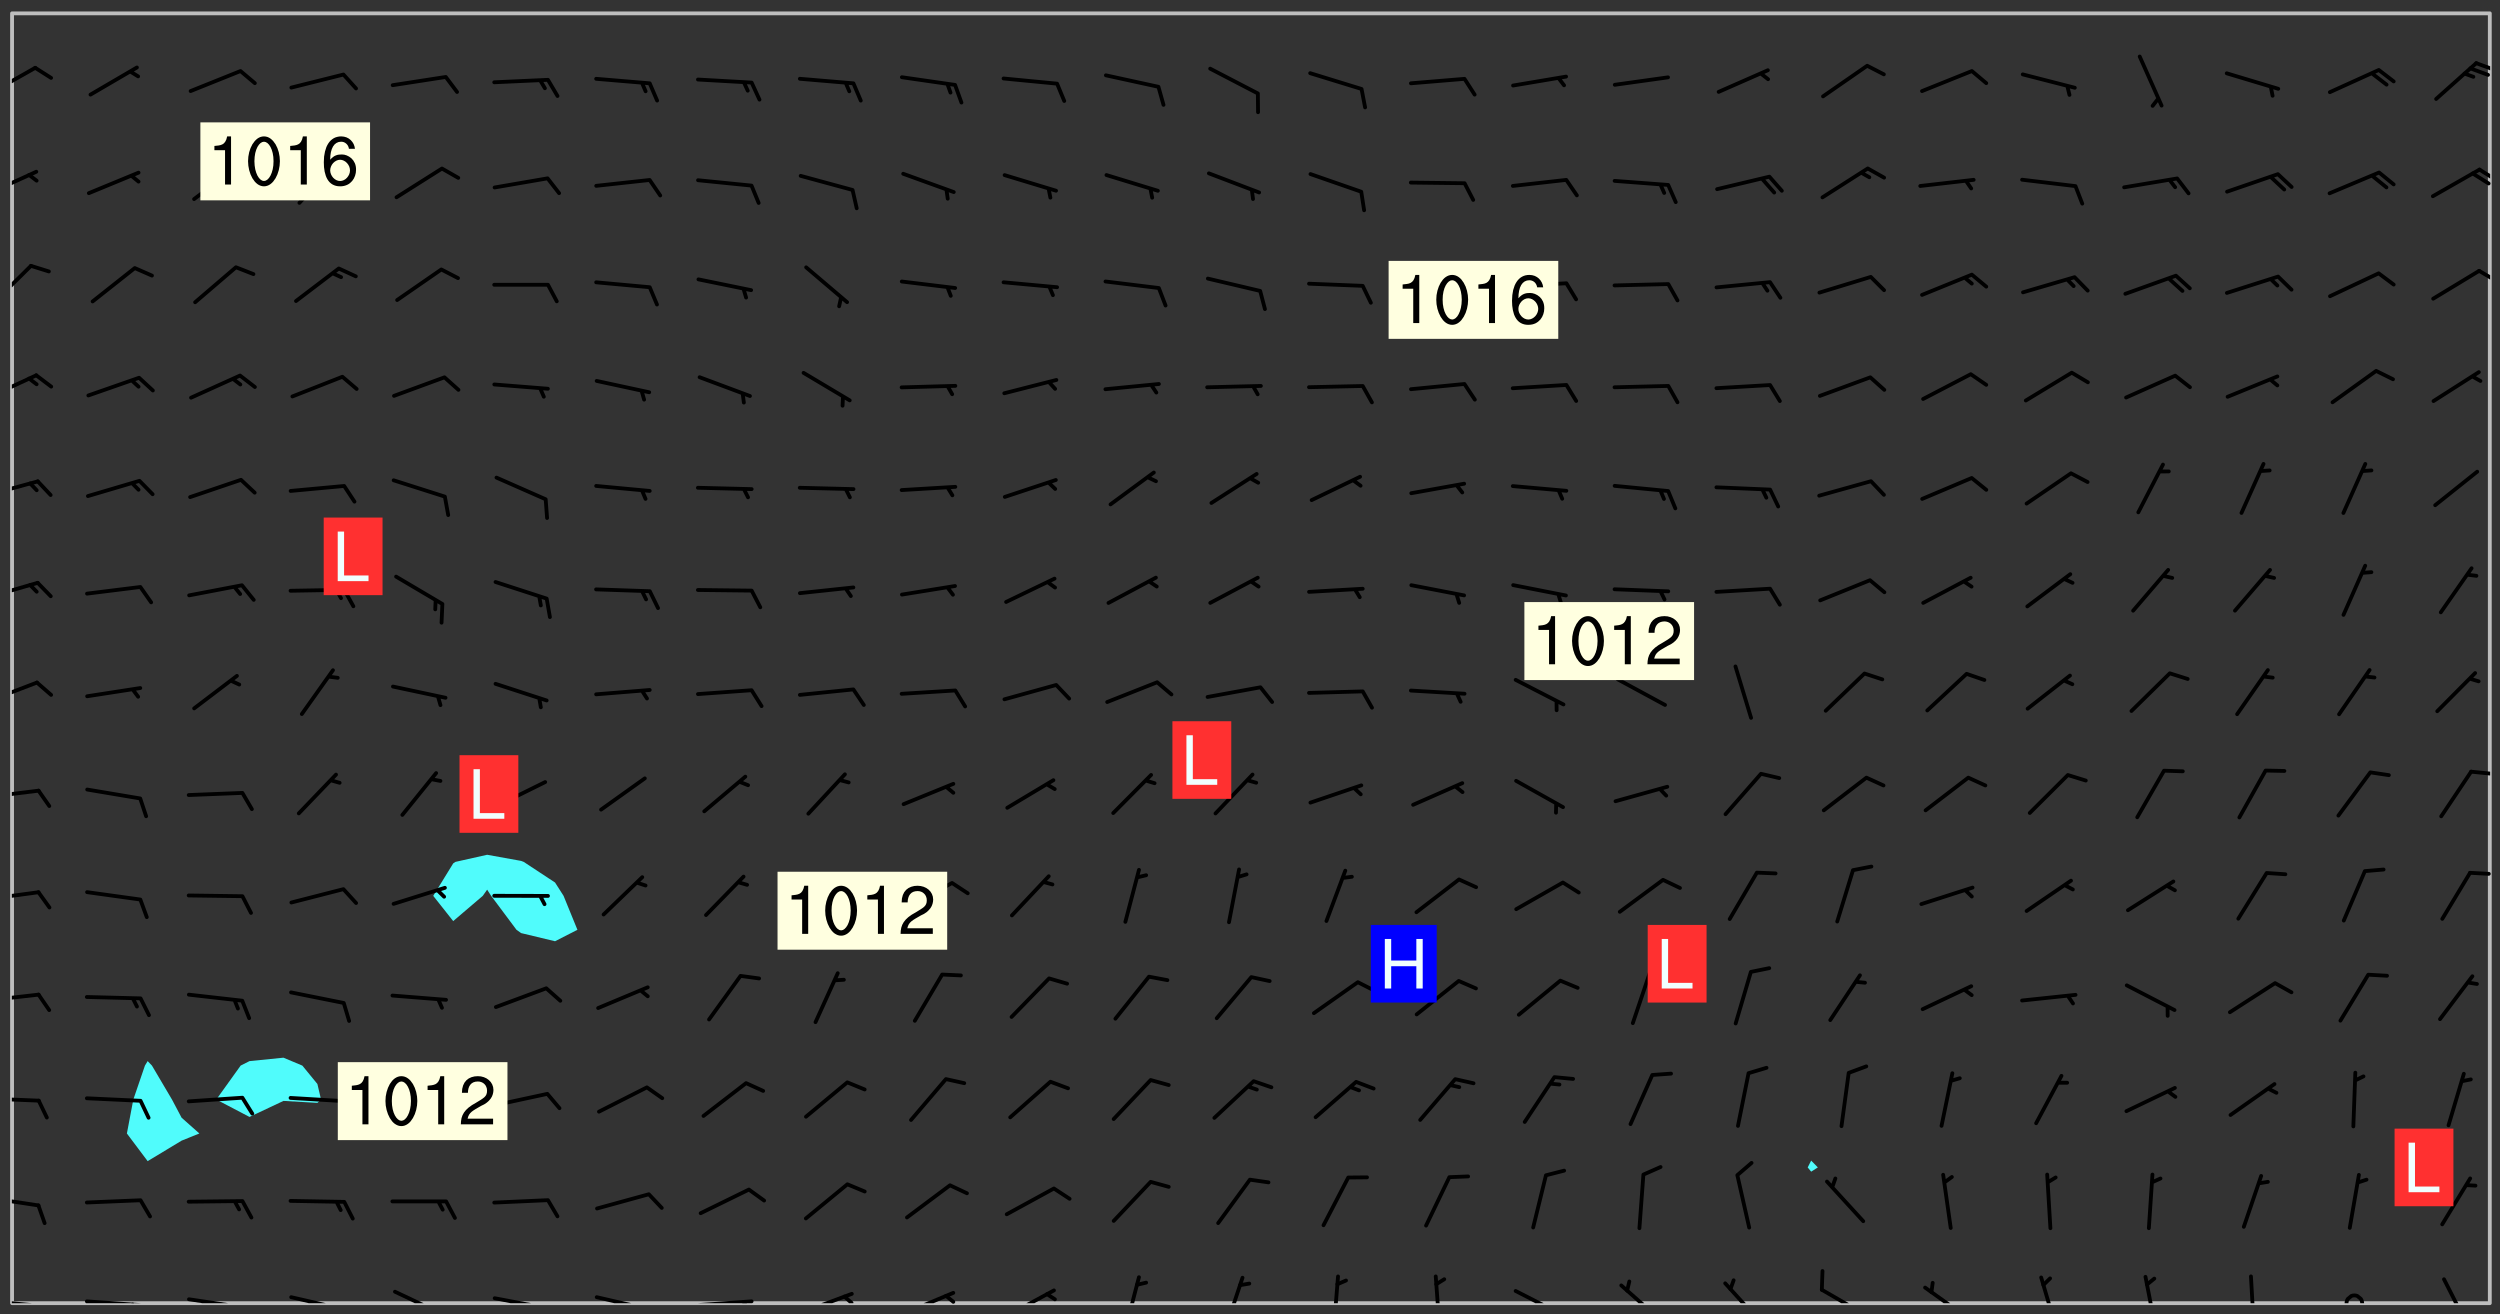 <svg xmlns="http://www.w3.org/2000/svg" role="img" xmlns:xlink="http://www.w3.org/1999/xlink" viewBox="142.45 309.95 326.84 171.84"><rect x="142.45" y="309.95" width="326.84" height="171.84" fill="#333333" stroke="none"/><defs><clipPath id="clip2"><path d="M 144 311.672 L 145 311.672 L 145 480.328 L 144 480.328 Z M 144 311.672"/></clipPath><clipPath id="clip3"><path d="M 144 311.672 L 468 311.672 L 468 480.328 L 144 480.328 Z M 144 311.672"/></clipPath><clipPath id="clip4"><path d="M 467 311.672 L 468 311.672 L 468 480.328 L 467 480.328 Z M 467 311.672"/></clipPath><clipPath id="clip5"><path d="M 144 479 L 148 479 L 148 480.328 L 144 480.328 Z M 144 479"/></clipPath><clipPath id="clip6"><path d="M 147 480 L 149 480 L 149 480.328 L 147 480.328 Z M 147 480"/></clipPath><clipPath id="clip7"><path d="M 146 480 L 148 480 L 148 480.328 L 146 480.328 Z M 146 480"/></clipPath><clipPath id="clip8"><path d="M 153 479 L 162 479 L 162 480.328 L 153 480.328 Z M 153 479"/></clipPath><clipPath id="clip9"><path d="M 160 480 L 163 480 L 163 480.328 L 160 480.328 Z M 160 480"/></clipPath><clipPath id="clip10"><path d="M 159 480 L 161 480 L 161 480.328 L 159 480.328 Z M 159 480"/></clipPath><clipPath id="clip11"><path d="M 166 479 L 175 479 L 175 480.328 L 166 480.328 Z M 166 479"/></clipPath><clipPath id="clip12"><path d="M 173 480 L 176 480 L 176 480.328 L 173 480.328 Z M 173 480"/></clipPath><clipPath id="clip13"><path d="M 180 479 L 188 479 L 188 480.328 L 180 480.328 Z M 180 479"/></clipPath><clipPath id="clip14"><path d="M 187 480 L 189 480 L 189 480.328 L 187 480.328 Z M 187 480"/></clipPath><clipPath id="clip15"><path d="M 193 478 L 201 478 L 201 480.328 L 193 480.328 Z M 193 478"/></clipPath><clipPath id="clip16"><path d="M 206 479 L 215 479 L 215 480.328 L 206 480.328 Z M 206 479"/></clipPath><clipPath id="clip17"><path d="M 213 480 L 216 480 L 216 480.328 L 213 480.328 Z M 213 480"/></clipPath><clipPath id="clip18"><path d="M 220 479 L 228 479 L 228 480.328 L 220 480.328 Z M 220 479"/></clipPath><clipPath id="clip19"><path d="M 227 480 L 229 480 L 229 480.328 L 227 480.328 Z M 227 480"/></clipPath><clipPath id="clip20"><path d="M 233 479 L 241 479 L 241 480.328 L 233 480.328 Z M 233 479"/></clipPath><clipPath id="clip21"><path d="M 239 479 L 241 479 L 241 480.328 L 239 480.328 Z M 239 479"/></clipPath><clipPath id="clip22"><path d="M 246 478 L 255 478 L 255 480.328 L 246 480.328 Z M 246 478"/></clipPath><clipPath id="clip23"><path d="M 252 479 L 255 479 L 255 480.328 L 252 480.328 Z M 252 479"/></clipPath><clipPath id="clip24"><path d="M 260 478 L 268 478 L 268 480.328 L 260 480.328 Z M 260 478"/></clipPath><clipPath id="clip25"><path d="M 265 479 L 268 479 L 268 480.328 L 265 480.328 Z M 265 479"/></clipPath><clipPath id="clip26"><path d="M 273 478 L 281 478 L 281 480.328 L 273 480.328 Z M 273 478"/></clipPath><clipPath id="clip27"><path d="M 279 478 L 281 478 L 281 480.328 L 279 480.328 Z M 279 478"/></clipPath><clipPath id="clip28"><path d="M 289 476 L 292 476 L 292 480.328 L 289 480.328 Z M 289 476"/></clipPath><clipPath id="clip29"><path d="M 302 476 L 306 476 L 306 480.328 L 302 480.328 Z M 302 476"/></clipPath><clipPath id="clip30"><path d="M 316 476 L 318 476 L 318 480.328 L 316 480.328 Z M 316 476"/></clipPath><clipPath id="clip31"><path d="M 329 476 L 331 476 L 331 480.328 L 329 480.328 Z M 329 476"/></clipPath><clipPath id="clip32"><path d="M 340 478 L 348 478 L 348 480.328 L 340 480.328 Z M 340 478"/></clipPath><clipPath id="clip33"><path d="M 354 477 L 360 477 L 360 480.328 L 354 480.328 Z M 354 477"/></clipPath><clipPath id="clip34"><path d="M 367 477 L 373 477 L 373 480.328 L 367 480.328 Z M 367 477"/></clipPath><clipPath id="clip35"><path d="M 380 478 L 387 478 L 387 480.328 L 380 480.328 Z M 380 478"/></clipPath><clipPath id="clip36"><path d="M 393 478 L 401 478 L 401 480.328 L 393 480.328 Z M 393 478"/></clipPath><clipPath id="clip37"><path d="M 409 476 L 412 476 L 412 480.328 L 409 480.328 Z M 409 476"/></clipPath><clipPath id="clip38"><path d="M 422 476 L 425 476 L 425 480.328 L 422 480.328 Z M 422 476"/></clipPath><clipPath id="clip39"><path d="M 436 476 L 438 476 L 438 480.328 L 436 480.328 Z M 436 476"/></clipPath><clipPath id="clip40"><path d="M 448 479 L 452 479 L 452 480.328 L 448 480.328 Z M 448 479"/></clipPath><clipPath id="clip41"><path d="M 461 476 L 466 476 L 466 480.328 L 461 480.328 Z M 461 476"/></clipPath><clipPath id="clip42"><path d="M 144 466 L 148 466 L 148 468 L 144 468 Z M 144 466"/></clipPath><clipPath id="clip43"><path d="M 144 453 L 148 453 L 148 455 L 144 455 Z M 144 453"/></clipPath><clipPath id="clip44"><path d="M 144 439 L 148 439 L 148 442 L 144 442 Z M 144 439"/></clipPath><clipPath id="clip45"><path d="M 144 426 L 148 426 L 148 428 L 144 428 Z M 144 426"/></clipPath><clipPath id="clip46"><path d="M 465 423 L 468 423 L 468 425 L 465 425 Z M 465 423"/></clipPath><clipPath id="clip47"><path d="M 144 413 L 148 413 L 148 415 L 144 415 Z M 144 413"/></clipPath><clipPath id="clip48"><path d="M 465 410 L 468 410 L 468 412 L 465 412 Z M 465 410"/></clipPath><clipPath id="clip49"><path d="M 144 398 L 148 398 L 148 402 L 144 402 Z M 144 398"/></clipPath><clipPath id="clip50"><path d="M 144 385 L 148 385 L 148 389 L 144 389 Z M 144 385"/></clipPath><clipPath id="clip51"><path d="M 144 372 L 148 372 L 148 375 L 144 375 Z M 144 372"/></clipPath><clipPath id="clip52"><path d="M 144 358 L 148 358 L 148 363 L 144 363 Z M 144 358"/></clipPath><clipPath id="clip53"><path d="M 144 344 L 147 344 L 147 350 L 144 350 Z M 144 344"/></clipPath><clipPath id="clip54"><path d="M 466 345 L 468 345 L 468 347 L 466 347 Z M 466 345"/></clipPath><clipPath id="clip55"><path d="M 144 332 L 148 332 L 148 336 L 144 336 Z M 144 332"/></clipPath><clipPath id="clip56"><path d="M 466 331 L 468 331 L 468 334 L 466 334 Z M 466 331"/></clipPath><clipPath id="clip57"><path d="M 465 332 L 468 332 L 468 335 L 465 335 Z M 465 332"/></clipPath><clipPath id="clip58"><path d="M 144 318 L 148 318 L 148 323 L 144 323 Z M 144 318"/></clipPath><clipPath id="clip59"><path d="M 465 317 L 468 317 L 468 320 L 465 320 Z M 465 317"/></clipPath><g id="surface669" clip-path="url(#clip1)"><path fill="#fff" fill-opacity="0" fill-rule="evenodd" d="M 0 0 L 1000 0 L 1000 1000 L 0 1000 Z M 0 0"/><path fill="#d3d3d3" fill-opacity="0" fill-rule="evenodd" d="M162.152 355.867L161.918 356.16 161.977 356.395 162.094 356.566 162.27 356.801 162.562 357.148 162.676 357.207 162.793 357.035 162.852 356.801 163.027 356.625 163.492 356.449 164.191 356.449 164.426 356.742 164.715 357.559 164.773 357.734 164.949 357.965 165.301 358.199 166 358.898 166.172 359.074 166.406 359.422 166.641 359.832 166.93 360.414 167.34 360.879 167.57 361.113 167.805 361.289 167.922 361.52 168.098 361.812 168.27 362.977 168.27 363.211 168.328 363.5 168.387 363.617 168.504 363.734 168.852 364.145 168.969 364.316 169.145 364.492 169.32 364.727 169.438 364.898 169.609 365.25 169.668 365.484 169.902 365.891 170.137 365.832 169.961 366.008 169.902 366.938 169.32 366.938 169.086 366.824 168.738 366.938 168.621 367.055 168.562 367.348 168.504 367.523 168.387 367.695 167.922 367.988 167.863 368.223 167.805 368.336 167.805 368.98 167.863 369.152 167.863 369.562 167.922 369.621 167.922 370.027 167.98 370.434 168.098 370.609 168.156 370.668 168.387 371.309 168.328 371.602 168.328 372.301 168.27 372.883 168.27 373.117 168.211 373.348 168.156 373.699 168.156 375.621 168.211 375.738 168.637 375.738 168.27 375.855 168.246 376.207 169.137 377.375 170.879 377.914 172.219 378.273 172.219 378.812 172.309 379.621 172.844 380.336 174.363 380.605 175.254 380.52 175.344 381.684 175.879 381.863 177.039 381.684 179.094 380.699 180.254 380.336 182.133 380.16 183.828 379.98 183.648 380.699 182.133 380.785 180.883 380.875 180.078 381.145 179.004 381.953 179.273 382.672 179.809 383.57 179.629 384.195 179.363 385.004 179.629 386.082 180.254 386.98 181.059 387.16 182.309 386.98 182.043 387.703 182.141 388.207 182.195 388.5 182.195 388.672 182.254 388.965 182.254 389.371 182.43 389.488 182.781 389.605 183.188 389.605 183.48 389.43 183.594 389.312 183.652 389.195 183.77 388.965 183.828 388.789 184.18 388.324 184.41 388.148 184.586 388.09 184.762 388.148 184.82 388.324 184.938 389.312 184.992 389.781 185.051 389.953 185.168 390.188 185.344 390.246 186.16 390.305 186.449 390.305 186.566 390.539 186.625 390.945 186.684 391.297 186.684 392.402 186.801 392.695 186.918 393.043 187.207 393.742 187.383 394.094 187.965 394.848 188.316 395.023 188.488 395.082 188.957 395.316 189.598 395.781 189.945 396.016 190.238 396.191 190.531 396.246 190.762 396.309 191.578 396.656 191.871 396.832 191.984 397.004 192.336 397.355 192.453 397.531 192.977 398.172 192.977 398.461 193.035 398.812 193.035 399.16 193.094 399.512 193.152 399.801 193.27 399.859 193.441 399.918 193.617 399.918 194.199 400.152 194.375 400.27 194.551 400.559 194.727 400.793 194.84 401.027 195.133 401.258 195.25 401.375 195.25 401.785 195.309 401.84 195.598 402.074 195.832 402.191 195.891 402.309 196.008 402.48 196.066 402.598 196.297 402.832 196.355 403.008 196.59 403.066 196.707 403.125 196.59 403.238 196.531 403.355 196.531 403.473 196.414 403.766 196.297 404.055 196.297 404.637 196.473 404.754 196.59 404.812 196.648 404.93 196.766 405.047 196.879 405.105 197.055 405.453 197.113 405.805 197.172 406.211 197.172 406.387 197.113 406.562 196.996 407.262 196.996 407.434 197.113 407.609 197.406 407.902 197.812 407.902 197.988 408.02 198.105 408.191 198.223 408.484 198.223 408.719 197.695 408.719 197.465 408.484 197.23 408.484 197.055 408.543 196.996 409.242 197.055 409.59 197.172 409.766 197.348 410.176 197.465 410.406 197.754 410.875 197.93 410.93 198.453 410.93 198.688 410.988 199.445 411.629 199.504 411.922 199.504 412.156 199.562 412.215 199.793 412.562 199.793 412.914 199.676 413.086 199.676 413.379 199.969 413.668 200.262 413.844 200.434 413.902 200.727 414.078 201.02 414.195 201.602 414.602 201.891 414.836 202.184 415.012 202.402 415.172 202.418 415.184 202.648 415.359 203.289 415.883 203.465 416.117 203.582 416.293 203.758 416.469 203.871 416.641 203.871 417.281 203.988 417.457 204.457 417.574 205.039 417.691 205.273 417.75 205.504 417.863 205.797 417.98 205.91 418.039 206.496 418.391 206.785 418.562 206.961 418.625 207.137 418.68 207.312 418.738 208.012 419.09 208.301 419.266 208.535 419.32 208.824 419.496 209.059 419.613 209.699 420.02 209.992 420.137 210.164 420.195 210.398 420.254 210.809 420.312 211.039 420.371 211.273 420.488 211.332 420.66 210.922 420.836 211.391 420.895 211.449 421.188 211.562 421.422 211.738 421.477 211.973 421.535 212.148 421.594 212.555 421.711 213.195 421.945 213.312 422.117 213.371 422.352 213.371 422.527 213.312 422.645 213.254 423.051 213.488 423.285 213.605 423.344 213.953 423.461 214.594 423.691 214.77 423.809 215.059 423.926 215.234 424.102 215.469 424.566 216.051 425.672 216.227 425.848 216.574 426.023 216.75 426.141 217.102 426.258 218.148 426.781 218.383 426.84 218.848 426.953 219.141 427.012 219.605 427.188 220.363 427.77 220.598 428.004 220.945 428.469 221.121 428.645 221.41 428.879 222.227 429.578 222.52 429.754 222.809 430.043 223.102 430.219 223.395 430.508 224.09 431.148 224.266 431.324 224.559 431.559 224.848 431.793 225.316 432.082 225.957 432.664 226.305 432.898 226.539 433.191 226.887 433.539 227.238 434.004 228.172 434.996 228.52 435.402 228.637 435.578 228.871 435.637 228.984 435.754 229.629 435.93 229.859 436.043 230.094 436.102 230.387 436.277 230.617 436.395 231.551 437.094 231.957 437.5 232.191 437.676 232.598 437.852 232.832 437.969 233.648 438.316 233.996 438.551 234.23 438.668 234.523 438.957 234.754 439.074 235.512 439.426 235.863 439.598 236.094 439.656 236.387 439.773 236.621 439.832 237.492 440.008 238.309 440.008 238.777 440.238 238.949 440.297 239.824 440.996 240.289 441.113 240.582 441.172 240.758 441.23 240.988 441.289 241.457 441.348 241.805 441.406 242.156 441.465 242.562 441.523 242.855 441.523 243.027 441.582 243.027 441.812 243.203 441.988 243.496 441.988 243.844 442.047 244.195 442.105 244.895 442.223 245.535 442.223 246 441.988 246.293 441.812 246.465 441.695 246.875 441.523 247.164 441.348 248.098 440.883 248.566 440.59 249.09 440.297 249.555 440.125 250.02 439.949 251.07 439.484 251.359 439.367 251.77 439.25 252.059 439.133 252.586 438.957 254.102 438.258 254.684 437.91 254.973 437.852 255.266 437.793 255.613 437.676 256.488 437.445 256.84 437.328 256.953 437.328 257.188 437.27 258.062 437.035 258.297 436.977 259.109 436.977 259.461 436.918 260.277 436.801 260.449 436.742 260.801 436.688 261.094 436.629 261.324 436.57 262.141 436.395 262.316 436.336 262.664 436.336 262.898 436.277 263.363 436.16 264.121 435.988 264.355 435.93 264.703 435.93 265.113 435.812 265.402 435.754 266.688 435.695 266.977 435.695 267.387 435.637 267.617 435.578 267.793 435.578 268.668 435.461 269.074 435.461 269.484 435.344 269.832 435.344 270.184 435.23 271.055 435.172 272.805 435.172 273.852 435.461 274.262 435.578 274.551 435.695 274.902 435.812 275.191 435.93 276.242 436.102 276.531 436.16 276.824 436.16 277.117 436.219 277.289 436.277 277.699 436.336 277.871 436.395 277.988 436.453 278.105 436.453 278.223 436.512 278.574 436.57 278.688 436.57 279.098 436.637 281.02 437.031 282.945 437.426 284.465 437.875 286.16 438.594 288.305 439.398 289.91 438.68 291.34 437.875 292.5 436.797 293.75 436.348 296.785 435.629 298.66 435.27 300.805 433.922 303.039 432.668 305.539 431.41 307.234 430.961 309.02 430.781 310.18 430.512 310.805 431.051 312.145 430.781 312.859 429.793 313.844 428.449 314.289 428.27 315.094 427.91 316.969 427.371 318.754 426.922 320.004 426.652 321.164 426.562 322.863 426.473 324.824 426.203 326.074 426.113 326.613 426.113 327.238 426.023 328.129 426.023 330.273 425.844 332.684 425.664 335.273 425.574 336.969 425.754 338.578 425.844 340.008 426.203 341.168 426.922 343.043 427.91 344.203 429.438 344.469 430.152 345.098 430.242 345.453 431.141 345.988 431.68 346.523 433.207 347.598 433.566 348.133 433.566 347.328 434.102 347.418 435.809 348.133 438.504 349.023 439.309 349.918 440.297 350.633 441.555 352.418 442.094 353.938 441.914 354.293 443.258 355.902 442.453 356.883 441.914 357.152 442.184 357.469 441.969 357.688 441.824 358.488 442.273 358.938 441.914 359.293 441.914 359.828 441.645 360.367 440.926 360.902 440.656 361.527 439.668 362.688 440.117 363.527 440.488 364.922 441.105 366.617 440.926 368.223 440.926 370.008 441.016 370.188 439.309 370.723 437.965 371.527 438.234 372.02 439.082 372.422 439.488 372.332 440.027 372.332 440.387 373.047 440.836 373.758 440.566 375.188 440.566 375.547 441.555 375.992 442.812 376.707 444.156 377.957 444.785 379.652 445.414 380.367 445.234 380.547 444.695 381.527 444.605 381.977 444.965 382.062 446.223 381.797 446.852 381.262 447.031 381.262 447.57 381.977 448.555 382.242 449.094 383.227 450.082 384.027 451.16 383.762 451.52 383.672 452.418 383.047 454.75 382.691 456.816 382.602 458.609 382.422 459.328 382.332 459.867 382.332 461.305 381.352 463.188 380.992 464.895 380.457 465.793 379.652 466.961 379.387 467.5 381.441 468.754 381.527 469.113 381.172 469.652 381.082 469.473 381.082 470.281 381.172 471.719 380.727 472.434 379.652 472.527 379.387 473.242 379.922 474.141 380.727 474.859 381.887 475.668 383.227 475.938 383.672 476.297 383.316 476.746 381.527 476.656 380.277 476.207 379.562 475.488 378.938 475.398 378.762 478.988 378.574 480.297 467.934 480.297 467.934 311.703 412.664 311.703 412.664 360.785 413.426 360.91 416.715 361.453 418.738 364.289 418.738 367.043 421.09 367.375 423.438 367.707 427.488 367.707 426.109 371.867 424.086 372.574 422.062 373.277 421.52 373.621 418.926 375.238 418.738 375.355 416.715 373.277 415.984 370.535 413.312 368.457 411.938 364.957 411.871 364.875 409.914 362.203 412.664 360.785 412.664 311.703 294.422 311.703 294.422 403.117 294.539 403.148 294.672 403.16 294.746 403.234 294.852 403.281 294.941 403.34 295.027 403.398 295.117 403.457 295.414 403.754 295.473 403.844 295.504 403.961 295.531 404.078 295.547 404.215 295.516 404.332 295.457 404.422 295.398 404.508 295.355 404.613 295.309 404.715 295.281 404.836 295.281 404.98 295.457 405.25 295.605 405.398 295.68 405.484 295.754 405.559 295.797 405.664 295.859 405.754 295.918 405.84 295.961 405.945 296.02 406.035 296.066 406.137 296.109 406.242 296.168 406.328 296.285 406.508 296.359 406.582 296.422 406.668 296.48 406.758 296.523 406.863 296.582 406.953 296.641 407.039 296.703 407.129 296.762 407.219 296.805 407.32 296.922 407.5 296.996 407.574 297.055 407.66 297.129 407.734 297.219 407.793 297.324 407.84 297.473 407.84 297.605 407.824 297.738 407.84 297.84 407.793 297.914 407.719 297.961 407.617 297.945 407.484 297.945 407.336 297.898 407.23 297.871 407.113 297.824 407.012 297.797 406.891 297.754 406.789 297.691 406.699 297.648 406.598 297.605 406.492 297.574 406.375 297.559 406.242 297.547 406.105 297.633 406.047 297.691 405.961 297.812 405.93 297.855 406.035 297.871 406.168 297.871 406.285 297.93 406.387 297.988 406.477 298.078 406.535 298.227 406.684 298.285 406.773 298.328 406.879 298.316 406.98 298.402 407.039 298.508 407.086 298.594 407.145 298.684 407.203 298.758 407.277 298.641 407.305 298.535 407.352 298.449 407.41 298.375 407.484 298.316 407.574 298.254 407.66 298.227 407.781 298.18 407.883 298.137 407.988 298.105 408.105 298.094 408.238 298.078 408.371 298.078 408.52 298.105 408.637 298.152 408.742 298.195 408.844 298.254 408.934 298.328 409.008 298.418 409.066 298.492 409.141 298.582 409.199 298.641 409.289 298.684 409.395 298.73 409.496 298.848 409.527 298.98 409.543 299.129 409.543 299.246 409.512 299.352 409.555 299.395 409.66 299.441 409.762 299.469 409.883 299.5 410 299.527 410.117 299.559 410.238 299.586 410.355 299.691 410.398 299.793 410.445 299.926 410.43 300.074 410.578 300.137 410.664 300.211 410.738 300.281 410.812 300.371 410.875 300.477 410.918 300.578 410.961 300.695 410.992 300.832 411.008 300.949 410.977 301.023 410.902 301.051 410.785 301.039 410.652 301.008 410.531 300.98 410.414 301.023 410.309 301.141 410.309 301.23 410.371 301.348 410.398 301.496 410.398 301.629 410.414 301.777 410.414 301.91 410.43 302.043 410.414 302.191 410.414 302.324 410.398 302.457 410.387 302.594 410.398 302.711 410.371 302.844 410.355 303.035 410.297 302.977 410.473 302.961 410.605 302.934 410.727 302.918 410.859 302.859 410.945 302.727 410.961 302.621 411.008 302.516 411.051 302.398 411.082 302.281 411.109 302.016 411.141 301.867 411.141 301.734 411.156 301.66 411.23 301.719 411.316 301.867 411.465 301.984 411.645 302.059 411.715 302.148 411.777 302.238 411.836 302.324 411.895 302.414 411.953 302.516 411.996 302.621 412.059 302.727 412.102 302.812 412.16 302.918 412.207 303.02 412.25 303.199 412.367 303.258 412.457 303.215 412.559 303.168 412.664 303.184 412.797 303.406 413.02 303.465 413.109 303.508 413.211 303.539 413.332 303.582 413.434 303.598 413.566 303.629 413.684 303.641 413.82 303.672 413.938 303.82 414.086 303.922 414.129 304.027 414.172 304.145 414.203 304.277 414.219 304.414 414.234 304.531 414.234 304.648 414.203 304.738 414.145 304.781 414.039 304.828 413.938 304.871 413.832 304.902 413.715 304.914 413.582 304.914 413.434 304.902 413.301 304.887 413.168 304.855 413.051 304.812 412.945 304.766 412.84 304.723 412.738 304.68 412.633 304.664 412.5 304.68 412.367 304.707 412.25 304.738 412.133 304.766 412.012 304.812 411.91 304.902 411.852 304.988 411.789 305.062 411.715 305.152 411.656 305.375 411.434 305.434 411.348 305.508 411.273 305.625 411.094 305.684 411.008 305.684 410.859 305.609 410.785 305.508 410.738 305.402 410.695 305.301 410.652 305.242 410.562 305.195 410.457 305.168 410.34 305.258 410.281 305.375 410.25 305.477 410.207 305.656 410.09 305.805 409.941 305.816 409.809 305.805 409.703 305.715 409.645 305.582 409.66 305.434 409.66 305.301 409.676 305.168 409.66 305.047 409.629 304.961 409.57 304.887 409.496 304.828 409.406 304.766 409.32 304.648 409.141 304.59 409.055 304.621 408.934 304.707 408.875 304.828 408.844 304.887 408.758 304.887 408.637 304.855 408.52 304.797 408.43 304.738 408.344 304.691 408.238 304.664 408.121 304.648 407.988 304.707 407.898 304.781 407.824 304.871 407.766 304.988 407.586 305.062 407.512 305.121 407.426 305.27 407.277 305.391 407.246 305.523 407.23 305.656 407.246 305.73 407.32 305.773 407.426 305.789 407.559 305.758 407.676 305.641 407.707 305.508 407.719 305.359 407.867 305.316 407.973 305.27 408.074 305.242 408.195 305.211 408.312 305.211 408.461 305.242 408.578 305.285 408.684 305.344 408.773 305.418 408.844 305.492 408.918 305.609 408.949 305.73 408.977 305.848 408.949 305.98 408.934 306.098 408.934 306.188 408.992 306.262 409.066 306.309 409.172 306.367 409.258 306.469 409.305 306.602 409.32 306.707 409.363 306.793 409.422 306.781 409.527 306.707 409.602 306.527 409.719 306.469 409.809 306.379 409.867 306.309 409.941 306.234 410.016 306.172 410.105 306.145 410.223 306.129 410.355 306.145 410.488 306.129 410.621 306.129 410.77 306.145 410.902 306.172 411.02 306.203 411.141 306.277 411.215 306.367 411.273 306.453 411.332 306.543 411.391 306.66 411.422 306.66 411.508 306.559 411.555 306.469 411.613 306.203 411.645 306.086 411.672 305.938 411.672 305.832 411.715 305.73 411.762 305.672 411.852 305.609 412.086 305.598 412.219 305.566 412.34 305.551 412.473 305.551 412.766 305.539 412.898 305.551 413.035 305.566 413.168 305.699 413.184 305.832 413.195 305.953 413.227 306.039 413.285 306.113 413.359 306.16 413.465 306.203 413.566 306.219 413.699 306.219 414.145 306.203 414.277 306.203 414.723 306.234 414.988 306.262 415.105 306.277 415.238 306.309 415.355 306.395 415.566 306.426 415.832 306.426 415.98 306.395 416.098 306.367 416.215 306.336 416.336 306.309 416.453 306.277 416.57 306.246 416.691 306.234 416.824 306.219 416.957 306.309 417.016 306.426 416.984 306.527 417 306.574 417.105 306.543 417.371 306.543 417.812 306.5 417.918 306.453 418.023 306.41 418.125 306.367 418.23 306.309 418.316 306.277 418.438 306.234 418.555 306.203 418.672 306.188 418.805 306.203 418.938 306.262 419.027 306.367 419.074 306.453 419.133 306.512 419.219 306.5 419.355 306.469 419.473 306.426 419.574 306.426 420.02 306.41 420.152 306.41 420.301 306.379 420.418 306.336 420.523 306.309 420.641 306.262 420.746 306.219 420.848 306.188 420.969 306.16 421.086 306.129 421.219 306.098 421.336 306.07 421.453 306.027 421.559 305.996 421.676 305.965 421.797 305.953 421.93 305.938 422.062 305.938 422.359 305.965 422.477 305.965 422.625 306.012 423.023 306.039 423.141 306.098 423.23 306.219 423.262 306.367 423.262 306.5 423.246 306.559 423.336 306.559 423.453 306.5 423.543 306.41 423.602 306.309 423.645 306.203 423.691 306.113 423.75 306.027 423.809 305.891 423.824 305.773 423.793 305.641 423.777 305.539 423.824 305.477 423.91 305.465 424.047 305.449 424.18 305.418 424.297 305.391 424.414 305.375 424.547 305.344 424.668 305.344 424.965 305.359 425.098 305.391 425.215 305.391 425.363 305.402 425.496 305.402 425.645 305.375 425.762 305.328 425.863 305.301 425.984 305.27 426.102 305.211 426.191 305.137 426.266 305.035 426.309 304.93 426.355 304.812 426.383 304.691 426.414 304.59 426.367 304.648 426.281 304.754 426.234 304.781 426.117 304.812 426 304.84 425.879 304.871 425.762 304.871 425.613 304.887 425.48 304.855 425.363 304.812 425.258 304.707 425.273 304.633 425.348 304.531 425.391 304.441 425.453 304.367 425.527 304.324 425.629 304.309 425.762 304.277 425.879 304.25 426 304.219 426.117 304.191 426.234 304.16 426.355 304.133 426.473 304.102 426.59 304.059 426.695 303.969 426.754 303.879 426.754 303.762 426.723 303.73 426.637 303.746 426.5 303.715 426.383 303.715 426.234 303.703 426.102 303.703 425.953 303.641 425.719 303.613 425.598 303.57 425.496 303.523 425.391 303.465 425.305 303.406 425.215 303.363 425.109 303.301 425.023 303.152 424.875 303.082 424.801 302.977 424.754 302.871 424.711 302.77 424.668 302.473 424.371 302.383 424.297 302.297 424.238 302.191 424.195 302.102 424.133 302.016 424.074 301.91 424.031 301.82 423.973 301.734 423.91 301.66 423.84 301.555 423.793 301.469 423.734 301.363 423.691 301.273 423.629 301.172 423.586 301.066 423.543 300.98 423.484 300.875 423.438 300.77 423.395 300.668 423.348 300.578 423.289 300.477 423.246 300.371 423.203 300.281 423.141 300.164 423.113 300.031 423.098 299.898 423.113 299.75 423.113 299.617 423.129 299.5 423.098 299.41 423.039 299.336 422.965 299.246 422.906 299.145 422.859 298.996 422.859 298.875 422.832 298.773 422.789 298.699 422.715 298.582 422.535 298.492 422.477 298.391 422.434 298.301 422.371 298.195 422.328 298.105 422.27 298.02 422.211 297.914 422.164 297.855 422.078 297.797 421.988 297.754 421.883 297.707 421.781 297.633 421.707 297.547 421.648 297.473 421.574 297.383 421.516 297.16 421.293 297.117 421.188 297.086 420.922 297.191 420.879 297.336 420.879 297.441 420.922 297.516 420.996 297.605 421.055 297.691 421.113 297.797 421.16 297.887 421.219 298.035 421.367 298.105 421.441 298.254 421.59 298.316 421.676 298.391 421.75 298.477 421.809 298.551 421.883 298.641 421.945 298.73 422.004 298.816 422.062 299.086 422.238 299.188 422.285 299.293 422.328 299.395 422.371 299.441 422.297 299.5 422.211 299.574 422.137 299.645 422.062 299.75 422.105 299.824 422.18 299.883 422.27 299.926 422.371 299.973 422.477 300.016 422.582 300.137 422.609 300.254 422.582 300.328 422.492 300.371 422.387 300.43 422.297 300.504 422.223 300.609 422.18 300.727 422.152 300.859 422.164 300.949 422.223 301.098 422.371 301.156 422.461 301.199 422.566 301.246 422.668 301.289 422.773 301.332 422.875 301.438 422.922 301.543 422.965 301.676 422.98 301.762 422.922 301.82 422.832 301.895 422.758 302 422.715 302.117 422.742 302.223 422.789 302.324 422.832 302.43 422.875 302.531 422.922 302.711 423.039 302.711 423.156 302.695 423.289 302.711 423.422 302.727 423.559 302.785 423.645 302.887 423.691 303.008 423.719 303.125 423.75 303.273 423.75 303.391 423.719 303.449 423.629 303.629 423.512 303.688 423.422 303.762 423.348 303.82 423.262 303.938 423.082 304.117 422.965 304.234 422.996 304.324 423.055 304.367 423.129 304.352 423.262 304.352 423.379 304.441 423.438 304.59 423.438 304.723 423.422 304.855 423.41 305.121 423.379 305.227 423.336 305.344 423.305 305.465 423.277 305.539 423.203 305.609 423.129 305.672 423.039 305.656 422.934 305.609 422.832 305.508 422.789 305.402 422.773 305.285 422.801 305.02 422.832 304.871 422.832 304.797 422.758 304.707 422.699 304.59 422.668 304.473 422.641 304.34 422.625 304.191 422.625 304.059 422.641 303.762 422.641 303.656 422.594 303.508 422.445 303.465 422.344 303.406 422.254 303.629 422.031 303.715 421.973 303.82 421.93 303.938 421.898 304.07 421.883 304.203 421.898 304.34 421.914 304.441 421.957 304.574 421.945 304.664 421.883 304.766 421.84 304.828 421.75 304.781 421.648 304.691 421.59 304.574 421.559 304.473 421.516 304.414 421.426 304.352 421.336 304.352 421.219 304.367 421.086 304.473 421.039 304.547 420.969 304.547 420.848 304.457 420.789 304.426 420.672 304.516 420.613 304.59 420.539 304.633 420.434 304.691 420.344 304.738 420.242 304.754 420.109 304.754 419.961 304.707 419.855 304.664 419.754 304.574 419.695 304.441 419.68 304.34 419.637 304.203 419.621 304.086 419.59 303.641 419.59 303.508 419.574 303.375 419.562 303.242 419.547 303.125 419.516 302.977 419.516 302.844 419.5 302.711 419.488 302.445 419.457 302.324 419.414 302.238 419.355 302.164 419.281 302.164 419.133 302.176 419 302.281 418.953 302.383 418.91 302.516 418.895 302.668 418.895 302.801 418.879 303.094 418.879 303.215 418.91 303.316 418.953 303.406 419.012 303.641 419.074 303.762 419.027 303.852 418.969 303.953 418.926 304.086 418.91 304.191 418.953 304.293 419 304.426 419.012 304.547 418.984 304.691 418.984 304.812 418.953 304.93 418.926 305.035 418.879 305.109 418.805 305.195 418.746 305.344 418.598 305.402 418.512 305.449 418.406 305.477 418.289 305.492 418.184 305.391 418.141 305.301 418.082 305.184 418.051 305.078 418.008 304.988 417.945 304.914 417.859 304.84 417.785 304.738 417.742 304.633 417.695 304.531 417.652 304.473 417.562 304.426 417.461 304.34 417.25 304.277 417.164 304.219 417.074 304.145 417 304.059 416.941 303.789 416.941 303.672 416.973 303.582 417.031 303.48 417.074 303.348 417.09 303.242 417.074 303.215 416.957 303.152 416.867 303.035 416.836 302.934 416.793 302.785 416.645 302.754 416.527 302.738 416.422 302.812 416.348 302.992 416.23 303.109 416.203 303.227 416.172 303.363 416.188 303.465 416.23 303.57 416.273 303.672 416.32 303.777 416.363 303.895 416.395 304.027 416.41 304.145 416.438 304.277 416.453 304.383 416.438 304.473 416.379 304.398 416.305 304.293 416.262 304.219 416.188 304.145 416.098 303.996 415.949 303.91 415.891 303.82 415.832 303.746 415.758 303.656 415.699 303.555 415.652 303.434 415.625 303.332 415.578 303.227 415.535 303.109 415.504 303.008 415.461 302.887 415.43 302.738 415.43 302.621 415.461 302.516 415.504 302.43 415.566 302.25 415.684 302.164 415.742 302.074 415.801 301.969 415.848 301.883 415.906 301.777 415.949 301.676 415.992 301.57 416.039 301.496 416.113 301.438 416.203 301.379 416.289 301.332 416.395 301.273 416.48 301.199 416.555 301.066 416.543 300.949 416.512 300.832 416.512 300.758 416.586 300.668 416.645 300.594 416.719 300.504 416.777 300.418 416.836 300.312 416.883 300.211 416.926 300.074 416.941 299.973 416.898 299.824 416.75 299.719 416.703 299.633 416.703 299.527 416.75 299.426 416.793 299.305 416.824 299.188 416.793 299.113 416.719 299.113 416.602 299.145 416.48 299.219 416.41 299.277 416.32 299.352 416.246 299.469 416.215 299.574 416.172 299.867 416.172 300 416.156 300.137 416.141 300.238 416.098 300.328 416.039 300.43 415.992 300.52 415.934 300.652 415.922 300.742 415.98 300.875 415.992 300.965 415.934 301.051 415.875 301.156 415.832 301.246 415.773 301.332 415.711 301.422 415.652 301.57 415.504 301.629 415.418 301.688 415.328 301.793 415.285 301.926 415.27 302.043 415.297 302.164 415.328 302.223 415.27 302.281 415.18 302.312 414.914 302.34 414.797 302.445 414.809 302.578 414.824 302.68 414.781 302.77 414.723 302.828 414.633 302.902 414.559 302.961 414.469 303.008 414.367 303.02 414.234 303.008 414.102 302.961 413.996 302.812 413.848 302.754 413.758 302.695 413.672 302.652 413.566 302.652 413.121 302.668 412.988 302.668 412.84 302.68 412.707 302.621 412.648 302.531 412.707 302.43 412.664 302.25 412.547 302.164 412.488 302.102 412.398 302.043 412.309 301.969 412.234 301.883 412.176 301.762 412.207 301.66 412.219 301.555 412.266 301.469 412.324 301.363 412.367 301.215 412.516 301.125 412.574 301.039 412.633 300.949 412.695 300.844 412.738 300.711 412.754 300.711 412.633 300.816 412.59 300.934 412.559 301.008 412.488 301.051 412.383 301.051 412.234 301.023 412.117 300.875 411.969 300.742 411.953 300.594 411.953 300.477 411.984 300.371 412.027 300.27 412.07 300.18 412.133 300.062 412.16 299.988 412.086 300 411.953 299.957 411.852 299.914 411.746 299.824 411.688 299.707 411.715 299.586 411.746 299.469 411.777 299.367 411.82 299.246 411.852 299.145 411.895 299.039 411.938 298.949 411.996 298.848 412.012 298.848 411.895 298.863 411.762 298.805 411.672 298.73 411.715 298.582 411.863 298.523 411.953 298.449 412.027 298.402 412.133 298.359 412.234 298.285 412.309 298.227 412.398 298.152 412.473 298.094 412.559 298.02 412.633 297.93 412.695 297.855 412.766 297.781 412.84 297.68 412.855 297.547 412.871 297.441 412.828 297.441 412.707 297.59 412.559 297.633 412.457 297.691 412.367 297.738 412.266 297.781 412.16 297.84 412.07 297.871 411.953 297.914 411.852 297.945 411.73 297.973 411.613 298.02 411.508 298.062 411.406 298.105 411.301 298.18 411.23 298.27 411.168 298.359 411.109 298.461 411.066 298.758 411.066 299.023 411.035 299.129 410.992 299.055 410.918 298.938 410.887 298.832 410.844 298.742 410.785 298.641 410.738 298.551 410.68 298.449 410.637 298.344 410.594 298.254 410.531 298.168 410.473 298.062 410.43 297.961 410.387 297.84 410.355 297.723 410.324 297.621 410.281 297.5 410.25 297.398 410.207 297.309 410.148 297.266 410.043 297.25 409.91 297.352 409.867 297.484 409.852 297.621 409.867 297.754 409.852 297.855 409.809 297.914 409.719 297.93 409.613 297.84 409.555 297.766 409.48 297.664 409.438 297.574 409.379 297.426 409.23 297.383 409.125 297.367 408.992 297.367 408.699 297.309 408.609 297.219 408.551 297.145 408.477 297.102 408.371 297.07 408.254 297.012 408.164 296.938 408.09 296.82 408.062 296.746 407.988 296.656 407.93 296.566 407.867 296.48 407.809 296.406 407.734 296.348 407.648 296.301 407.543 296.215 407.484 296.066 407.336 295.871 407.277 295.738 407.293 295.637 407.336 295.562 407.41 295.516 407.512 295.473 407.617 295.414 407.707 295.355 407.793 295.059 408.09 294.969 408.148 294.883 408.148 294.82 408.062 294.777 407.957 294.809 407.84 294.867 407.75 294.895 407.633 294.883 407.5 294.793 407.438 294.688 407.484 294.57 407.512 294.453 407.543 294.184 407.719 294.082 407.766 293.965 407.793 293.859 407.84 293.77 407.898 293.668 407.941 293.609 407.855 293.562 407.75 293.578 407.617 293.625 407.512 293.695 407.438 293.77 407.367 293.828 407.277 293.828 407.129 293.785 407.023 293.547 407.023 293.445 407.07 293.414 407.188 293.387 407.305 293.355 407.426 293.281 407.469 293.148 407.484 293.074 407.438 293.031 407.336 292.988 407.23 292.941 407.129 292.898 407.023 292.777 407.055 292.676 407.098 292.543 407.113 292.426 407.145 292.32 407.188 292.23 407.246 292.129 407.293 292.008 407.32 291.875 407.336 291.773 407.293 291.715 407.203 291.668 407.098 291.625 406.996 291.582 406.891 291.582 406.773 291.641 406.684 291.727 406.625 291.906 406.508 292.008 406.461 292.113 406.418 292.219 406.359 292.32 406.316 292.41 406.254 292.512 406.211 292.617 406.152 292.719 406.105 292.809 406.047 292.914 406.004 293.016 405.961 293.105 405.898 293.207 405.855 293.344 405.84 293.461 405.871 293.562 405.914 293.684 405.945 293.785 405.988 293.891 406.035 293.992 406.078 294.098 406.121 294.199 406.168 294.305 406.211 294.406 406.254 294.512 406.301 294.598 406.359 294.703 406.402 294.82 406.434 294.926 406.477 295.027 406.523 295.117 406.582 295.223 406.625 295.324 406.668 295.43 406.715 295.547 406.742 295.648 406.789 295.77 406.816 295.918 406.816 296.004 406.758 296.02 406.656 296.078 406.566 296.051 406.449 295.977 406.375 295.859 406.195 295.785 406.121 295.695 406.047 295.516 405.93 295.43 405.871 295.324 405.828 295.223 405.781 294.953 405.605 294.895 405.516 294.82 405.441 294.762 405.352 294.719 405.25 294.688 405.133 294.672 404.996 294.672 404.434 294.66 404.301 294.645 404.168 294.613 404.051 294.598 403.918 294.586 403.785 294.555 403.664 294.332 403.441 294.273 403.355 294.258 403.25 294.289 403.133 294.422 403.117 294.422 311.703 172.992 311.703 172.992 313.156 172.934 313.391 172.582 314.441 172.41 314.965 172.293 315.312 172.117 315.723 172 315.895 171.766 316.188 171.535 316.246 171.184 316.246 171.066 316.305 170.836 316.711 170.836 317.004 170.953 317.18 171.184 317.41 171.301 317.645 171.941 318.402 172.234 318.867 172.41 319.102 172.641 319.453 172.875 319.801 173.516 320.617 173.691 321.082 173.863 321.492 173.98 322.188 174.156 322.656 174.273 324.055 174.332 324.52 174.332 325.395 174.449 326.441 174.449 331.223 174.391 331.688 174.039 332.969 173.863 333.492 173.75 333.902 173.398 334.832 172.934 336 172.699 336.582 172.582 336.758 172.41 337.105 172.234 337.512 171.883 338.328 171.824 338.621 171.711 338.914 171.594 339.203 171.535 339.379 171.418 340.254 171.359 340.66 171.301 340.777 171.242 340.953 171.184 341.125 170.953 341.652 170.836 341.824 170.836 342.059 170.719 342.293 170.66 342.465 170.484 343.051 170.484 343.34 170.426 343.516 170.426 343.809 170.367 343.922 170.309 344.449 170.309 344.621 170.254 344.855 170.254 347.477 170.078 348.293 169.961 348.469 169.785 348.703 169.668 348.875 169.555 349.109 168.969 350.043 168.738 350.332 168.445 350.797 168.27 351.031 167.98 351.383 167.629 352.082 167.516 352.312 167.34 352.723 167.164 352.953 166.758 353.48 165.941 354.18 165.648 354.352 165.359 354.586 165.184 354.703 165.008 354.879 164.484 355.285 163.957 355.461 163.785 355.637 163.551 355.691 162.91 355.867 162.152 355.867M174.363 386.891L173.289 387.34 173.648 388.234 174.898 387.52 175.344 386.98 174.363 386.891"/><path fill="#d3d3d3" fill-opacity="0" fill-rule="evenodd" d="M201.508 416.598L200.613 416.598 201.062 417.227 202.043 417.586 202.848 417.496 203.293 416.508 203.117 416.598 202.402 416.242 201.508 416.598M356.129 475.668L356.07 475.145 356.07 474.852 356.184 474.559 356.242 474.328 356.711 473.859 356.824 473.859 356.941 473.746 357.059 473.688 357.234 473.688 357.469 473.629 357.816 473.629 358.051 473.688 358.168 473.746 358.398 473.918 358.457 474.094 358.574 474.676 358.574 474.969 358.457 475.145 358.285 475.434 358.109 475.609 357.582 476.133 357.352 476.367 357.234 476.426 357.059 476.426 356.941 476.367 356.535 476.074 356.359 475.957 356.242 475.898 356.184 475.785 356.129 475.668M362.77 464.711L362.711 464.539 362.711 463.43 362.77 463.258 362.945 463.199 363.117 463.141 363.293 463.141 363.527 463.082 363.645 463.141 363.703 463.84 363.645 464.012 363.527 464.188 363.41 464.246 363.176 464.77 363.062 464.828 362.828 464.828 362.77 464.711M372.383 450.32L372.266 450.145 372.266 449.445 372.559 448.57 372.676 448.398 372.852 448.047 372.965 447.816 373.082 447.523 373.434 446.766 373.551 446.535 373.723 446.301 373.898 446.301 374.016 446.242 374.656 446.242 374.773 446.301 375.008 446.535 375.18 446.648 375.531 446.941 375.648 447.059 375.762 447.234 375.762 447.348 375.879 447.406 375.996 447.523 375.996 448.223 375.938 448.398 375.938 448.629 375.879 448.805 375.531 449.855 375.414 450.086 375.297 450.32 375.18 450.379 374.949 450.613 374.309 450.902 373.434 450.902 373.023 450.785 372.383 450.32"/><path fill="none" stroke="#bebebe" stroke-linecap="round" stroke-linejoin="round" stroke-miterlimit="10" stroke-width=".5" d="M 431.957 354.305 L 108.027 354.305 L 108.027 185.68 L 431.957 185.68 L 431.957 354.305" transform="matrix(1 0 0 -1 36 666)"/><g clip-path="url(#clip2)"><path fill="#fff" fill-opacity="0" fill-rule="evenodd" d="M 144 475.891 L 144 480.328 L 144.004 480.328 L 144 480.328 L 144 311.672 L 144.004 311.672 L 144 311.672 L 144 475.891"/></g><g clip-path="url(#clip3)"><path fill="#fff" fill-opacity="0" fill-rule="evenodd" d="M 144.004 480.328 L 144.004 311.672 L 161.754 311.672 L 161.754 448.672 L 161.398 449.262 L 159.879 453.699 L 159.039 458.137 L 161.754 461.754 L 166.191 459.074 L 168.516 458.137 L 166.191 456.074 L 164.934 453.699 L 162.316 449.262 L 161.754 448.672 L 161.754 311.672 L 179.508 311.672 L 179.508 448.227 L 175.066 448.676 L 173.91 449.262 L 170.727 453.699 L 175.066 455.973 L 179.508 453.879 L 183.945 454.137 L 184.422 453.699 L 183.945 451.664 L 181.977 449.262 L 179.508 448.227 L 179.508 311.672 L 206.137 311.672 L 206.137 421.699 L 201.992 422.629 L 201.699 422.828 L 199.09 427.07 L 201.699 430.371 L 205.566 427.07 L 206.137 426.262 L 206.66 427.07 L 209.973 431.508 L 210.574 431.938 L 215.016 433.004 L 217.941 431.508 L 216.129 427.07 L 215.016 425.328 L 210.918 422.629 L 210.574 422.5 L 206.137 421.699 L 206.137 311.672 L 379.234 311.672 L 379.234 461.68 L 378.781 462.574 L 379.234 463.129 L 380.109 462.574 L 379.234 461.68 L 379.234 311.672 L 467.996 311.672 L 467.996 480.328 L 144.004 480.328"/></g><path fill="#50fcfc" fill-rule="evenodd" d="M161.754 461.754L159.039 458.137 159.879 453.699 161.398 449.262 161.754 448.672 162.316 449.262 164.934 453.699 166.191 456.074 168.516 458.137 166.191 459.074 161.754 461.754M175.066 455.973L170.727 453.699 173.91 449.262 175.066 448.676 179.508 448.227 181.977 449.262 183.945 451.664 184.422 453.699 183.945 454.137 179.508 453.879 175.066 455.973M201.699 430.371L199.09 427.07 201.699 422.828 201.992 422.629 206.137 421.699 210.574 422.5 210.918 422.629 215.016 425.328 216.129 427.07 217.941 431.508 215.016 433.004 210.574 431.938 209.973 431.508 206.66 427.07 206.137 426.262 205.566 427.07 201.699 430.371M379.234 463.129L378.781 462.574 379.234 461.68 380.109 462.574 379.234 463.129"/><g clip-path="url(#clip4)"><path fill="#fff" fill-opacity="0" fill-rule="evenodd" d="M 467.996 480.328 L 468 480.328 L 468 311.672 L 467.996 311.672 L 468 311.672 L 468 480.328 L 467.996 480.328"/></g><g clip-path="url(#clip5)"><path fill="none" stroke="#000" stroke-linecap="round" stroke-linejoin="round" stroke-miterlimit="10" stroke-width=".5" d="M 111.496 185.34 L 104.504 186.004" transform="matrix(1 0 0 -1 36 666)"/></g><g clip-path="url(#clip6)"><path fill="none" stroke="#000" stroke-linecap="round" stroke-linejoin="round" stroke-miterlimit="10" stroke-width=".5" d="M 111.496 185.34 L 112.441 183.074" transform="matrix(1 0 0 -1 36 666)"/></g><g clip-path="url(#clip7)"><path fill="none" stroke="#000" stroke-linecap="round" stroke-linejoin="round" stroke-miterlimit="10" stroke-width=".5" d="M 110.48 185.438 L 110.949 184.305" transform="matrix(1 0 0 -1 36 666)"/></g><g clip-path="url(#clip8)"><path fill="none" stroke="#000" stroke-linecap="round" stroke-linejoin="round" stroke-miterlimit="10" stroke-width=".5" d="M 124.82 185.43 L 117.809 185.914" transform="matrix(1 0 0 -1 36 666)"/></g><g clip-path="url(#clip9)"><path fill="none" stroke="#000" stroke-linecap="round" stroke-linejoin="round" stroke-miterlimit="10" stroke-width=".5" d="M 124.82 185.43 L 125.82 183.188" transform="matrix(1 0 0 -1 36 666)"/></g><g clip-path="url(#clip10)"><path fill="none" stroke="#000" stroke-linecap="round" stroke-linejoin="round" stroke-miterlimit="10" stroke-width=".5" d="M 123.801 185.5 L 124.301 184.379" transform="matrix(1 0 0 -1 36 666)"/></g><g clip-path="url(#clip11)"><path fill="none" stroke="#000" stroke-linecap="round" stroke-linejoin="round" stroke-miterlimit="10" stroke-width=".5" d="M 138.105 185.152 L 131.156 186.188" transform="matrix(1 0 0 -1 36 666)"/></g><g clip-path="url(#clip12)"><path fill="none" stroke="#000" stroke-linecap="round" stroke-linejoin="round" stroke-miterlimit="10" stroke-width=".5" d="M 138.105 185.152 L 138.926 182.84" transform="matrix(1 0 0 -1 36 666)"/></g><g clip-path="url(#clip13)"><path fill="none" stroke="#000" stroke-linecap="round" stroke-linejoin="round" stroke-miterlimit="10" stroke-width=".5" d="M 151.371 184.883 L 144.52 186.461" transform="matrix(1 0 0 -1 36 666)"/></g><g clip-path="url(#clip14)"><path fill="none" stroke="#000" stroke-linecap="round" stroke-linejoin="round" stroke-miterlimit="10" stroke-width=".5" d="M 151.371 184.883 L 152.004 182.512" transform="matrix(1 0 0 -1 36 666)"/></g><g clip-path="url(#clip15)"><path fill="none" stroke="#000" stroke-linecap="round" stroke-linejoin="round" stroke-miterlimit="10" stroke-width=".5" d="M 164.438 184.168 L 158.086 187.176" transform="matrix(1 0 0 -1 36 666)"/></g><g clip-path="url(#clip16)"><path fill="none" stroke="#000" stroke-linecap="round" stroke-linejoin="round" stroke-miterlimit="10" stroke-width=".5" d="M 178.027 185.016 L 171.125 186.324" transform="matrix(1 0 0 -1 36 666)"/></g><g clip-path="url(#clip17)"><path fill="none" stroke="#000" stroke-linecap="round" stroke-linejoin="round" stroke-miterlimit="10" stroke-width=".5" d="M 178.027 185.016 L 178.754 182.672" transform="matrix(1 0 0 -1 36 666)"/></g><g clip-path="url(#clip18)"><path fill="none" stroke="#000" stroke-linecap="round" stroke-linejoin="round" stroke-miterlimit="10" stroke-width=".5" d="M 191.312 184.883 L 184.465 186.461" transform="matrix(1 0 0 -1 36 666)"/></g><g clip-path="url(#clip19)"><path fill="none" stroke="#000" stroke-linecap="round" stroke-linejoin="round" stroke-miterlimit="10" stroke-width=".5" d="M 191.312 184.883 L 191.949 182.512" transform="matrix(1 0 0 -1 36 666)"/></g><g clip-path="url(#clip20)"><path fill="none" stroke="#000" stroke-linecap="round" stroke-linejoin="round" stroke-miterlimit="10" stroke-width=".5" d="M 204.711 185.918 L 197.699 185.426" transform="matrix(1 0 0 -1 36 666)"/></g><g clip-path="url(#clip21)"><path fill="none" stroke="#000" stroke-linecap="round" stroke-linejoin="round" stroke-miterlimit="10" stroke-width=".5" d="M 203.691 185.848 L 204.34 184.805" transform="matrix(1 0 0 -1 36 666)"/></g><g clip-path="url(#clip22)"><path fill="none" stroke="#000" stroke-linecap="round" stroke-linejoin="round" stroke-miterlimit="10" stroke-width=".5" d="M 217.812 186.898 L 211.227 184.445" transform="matrix(1 0 0 -1 36 666)"/></g><g clip-path="url(#clip23)"><path fill="none" stroke="#000" stroke-linecap="round" stroke-linejoin="round" stroke-miterlimit="10" stroke-width=".5" d="M 216.855 186.539 L 217.773 185.727" transform="matrix(1 0 0 -1 36 666)"/></g><g clip-path="url(#clip24)"><path fill="none" stroke="#000" stroke-linecap="round" stroke-linejoin="round" stroke-miterlimit="10" stroke-width=".5" d="M 231.078 187.027 L 224.594 184.312" transform="matrix(1 0 0 -1 36 666)"/></g><g clip-path="url(#clip25)"><path fill="none" stroke="#000" stroke-linecap="round" stroke-linejoin="round" stroke-miterlimit="10" stroke-width=".5" d="M 230.133 186.633 L 231.082 185.855" transform="matrix(1 0 0 -1 36 666)"/></g><g clip-path="url(#clip26)"><path fill="none" stroke="#000" stroke-linecap="round" stroke-linejoin="round" stroke-miterlimit="10" stroke-width=".5" d="M 244.238 187.348 L 238.062 183.996" transform="matrix(1 0 0 -1 36 666)"/></g><g clip-path="url(#clip27)"><path fill="none" stroke="#000" stroke-linecap="round" stroke-linejoin="round" stroke-miterlimit="10" stroke-width=".5" d="M 243.34 186.859 L 244.363 186.184" transform="matrix(1 0 0 -1 36 666)"/></g><g clip-path="url(#clip28)"><path fill="none" stroke="#000" stroke-linecap="round" stroke-linejoin="round" stroke-miterlimit="10" stroke-width=".5" d="M 255.352 189.07 L 253.578 182.273" transform="matrix(1 0 0 -1 36 666)"/></g><path fill="none" stroke="#000" stroke-linecap="round" stroke-linejoin="round" stroke-miterlimit="10" stroke-width=".5" d="M 255.094 188.082 L 256.289 188.363" transform="matrix(1 0 0 -1 36 666)"/><g clip-path="url(#clip29)"><path fill="none" stroke="#000" stroke-linecap="round" stroke-linejoin="round" stroke-miterlimit="10" stroke-width=".5" d="M 268.891 189.004 L 266.668 182.34" transform="matrix(1 0 0 -1 36 666)"/></g><path fill="none" stroke="#000" stroke-linecap="round" stroke-linejoin="round" stroke-miterlimit="10" stroke-width=".5" d="M 268.57 188.035 L 269.777 188.238" transform="matrix(1 0 0 -1 36 666)"/><g clip-path="url(#clip30)"><path fill="none" stroke="#000" stroke-linecap="round" stroke-linejoin="round" stroke-miterlimit="10" stroke-width=".5" d="M 281.379 189.172 L 280.812 182.168" transform="matrix(1 0 0 -1 36 666)"/></g><path fill="none" stroke="#000" stroke-linecap="round" stroke-linejoin="round" stroke-miterlimit="10" stroke-width=".5" d="M 281.297 188.156 L 282.422 188.641" transform="matrix(1 0 0 -1 36 666)"/><g clip-path="url(#clip31)"><path fill="none" stroke="#000" stroke-linecap="round" stroke-linejoin="round" stroke-miterlimit="10" stroke-width=".5" d="M 294.152 189.176 L 294.668 182.168" transform="matrix(1 0 0 -1 36 666)"/></g><path fill="none" stroke="#000" stroke-linecap="round" stroke-linejoin="round" stroke-miterlimit="10" stroke-width=".5" d="M 294.227 188.156 L 295.266 188.809" transform="matrix(1 0 0 -1 36 666)"/><g clip-path="url(#clip32)"><path fill="none" stroke="#000" stroke-linecap="round" stroke-linejoin="round" stroke-miterlimit="10" stroke-width=".5" d="M 304.598 187.273 L 310.852 184.07" transform="matrix(1 0 0 -1 36 666)"/></g><g clip-path="url(#clip33)"><path fill="none" stroke="#000" stroke-linecap="round" stroke-linejoin="round" stroke-miterlimit="10" stroke-width=".5" d="M 318.41 188 L 323.672 183.344" transform="matrix(1 0 0 -1 36 666)"/></g><path fill="none" stroke="#000" stroke-linecap="round" stroke-linejoin="round" stroke-miterlimit="10" stroke-width=".5" d="M 319.176 187.324 L 319.461 188.516" transform="matrix(1 0 0 -1 36 666)"/><g clip-path="url(#clip34)"><path fill="none" stroke="#000" stroke-linecap="round" stroke-linejoin="round" stroke-miterlimit="10" stroke-width=".5" d="M 331.996 188.273 L 336.719 183.07" transform="matrix(1 0 0 -1 36 666)"/></g><path fill="none" stroke="#000" stroke-linecap="round" stroke-linejoin="round" stroke-miterlimit="10" stroke-width=".5" d="M 332.684 187.516 L 333.098 188.672" transform="matrix(1 0 0 -1 36 666)"/><g clip-path="url(#clip35)"><path fill="none" stroke="#000" stroke-linecap="round" stroke-linejoin="round" stroke-miterlimit="10" stroke-width=".5" d="M 344.629 187.43 L 350.715 183.914" transform="matrix(1 0 0 -1 36 666)"/></g><path fill="none" stroke="#000" stroke-linecap="round" stroke-linejoin="round" stroke-miterlimit="10" stroke-width=".5" d="M 344.629 187.43 L 344.715 189.879" transform="matrix(1 0 0 -1 36 666)"/><g clip-path="url(#clip36)"><path fill="none" stroke="#000" stroke-linecap="round" stroke-linejoin="round" stroke-miterlimit="10" stroke-width=".5" d="M 358.129 187.715 L 363.844 183.629" transform="matrix(1 0 0 -1 36 666)"/></g><path fill="none" stroke="#000" stroke-linecap="round" stroke-linejoin="round" stroke-miterlimit="10" stroke-width=".5" d="M 358.961 187.121 L 359.121 188.336" transform="matrix(1 0 0 -1 36 666)"/><g clip-path="url(#clip37)"><path fill="none" stroke="#000" stroke-linecap="round" stroke-linejoin="round" stroke-miterlimit="10" stroke-width=".5" d="M 373.305 189.039 L 375.297 182.301" transform="matrix(1 0 0 -1 36 666)"/></g><path fill="none" stroke="#000" stroke-linecap="round" stroke-linejoin="round" stroke-miterlimit="10" stroke-width=".5" d="M 373.594 188.059 L 374.469 188.918" transform="matrix(1 0 0 -1 36 666)"/><g clip-path="url(#clip38)"><path fill="none" stroke="#000" stroke-linecap="round" stroke-linejoin="round" stroke-miterlimit="10" stroke-width=".5" d="M 386.941 189.121 L 388.289 182.223" transform="matrix(1 0 0 -1 36 666)"/></g><path fill="none" stroke="#000" stroke-linecap="round" stroke-linejoin="round" stroke-miterlimit="10" stroke-width=".5" d="M 387.141 188.117 L 388.094 188.891" transform="matrix(1 0 0 -1 36 666)"/><g clip-path="url(#clip39)"><path fill="none" stroke="#000" stroke-linecap="round" stroke-linejoin="round" stroke-miterlimit="10" stroke-width=".5" d="M 400.73 189.18 L 401.129 182.164" transform="matrix(1 0 0 -1 36 666)"/></g><g clip-path="url(#clip40)"><path fill="none" stroke="#000" stroke-linecap="round" stroke-linejoin="round" stroke-miterlimit="10" stroke-width=".5" d="M 415.27 185.672 L 415.25 185.871 L 415.191 186.062 L 415.098 186.238 L 414.637 186.617 L 414.445 186.676 L 414.246 186.695 L 414.047 186.676 L 413.855 186.617 L 413.398 186.238 L 413.301 186.062 L 413.242 185.871 L 413.223 185.672 L 413.242 185.473 L 413.301 185.281 L 413.398 185.102 L 413.855 184.727 L 414.047 184.668 L 414.246 184.648 L 414.445 184.668 L 414.637 184.727 L 415.098 185.102 L 415.191 185.281 L 415.25 185.473 L 415.27 185.672" transform="matrix(1 0 0 -1 36 666)"/></g><g clip-path="url(#clip41)"><path fill="none" stroke="#000" stroke-linecap="round" stroke-linejoin="round" stroke-miterlimit="10" stroke-width=".5" d="M 425.969 188.805 L 429.152 182.539" transform="matrix(1 0 0 -1 36 666)"/></g><g clip-path="url(#clip42)"><path fill="none" stroke="#000" stroke-linecap="round" stroke-linejoin="round" stroke-miterlimit="10" stroke-width=".5" d="M 111.473 198.457 L 104.527 199.516" transform="matrix(1 0 0 -1 36 666)"/></g><path fill="none" stroke="#000" stroke-linecap="round" stroke-linejoin="round" stroke-miterlimit="10" stroke-width=".5" d="M111.473 198.457L112.285 196.141M124.824 199.133L117.805 198.84M124.824 199.133L126.066 197.016M138.145 199.027L131.117 198.945M138.145 199.027L139.32 196.871M137.121 199.016L137.711 197.938M151.457 198.922L144.434 199.051M151.457 198.922L152.57 196.734M150.438 198.941L150.992 197.848M164.773 198.984L157.746 198.984M164.773 198.984L165.926 196.82M163.75 198.984L164.328 197.902M178.086 199.145L171.066 198.828M178.086 199.145L179.332 197.031M191.277 199.918L184.504 198.055M191.277 199.918L192.965 198.133M204.359 200.531L198.051 197.441M204.359 200.531L206.348 199.094M217.234 201.219L211.805 196.754M217.234 201.219L219.5 200.277M230.648 201.09L225.023 196.883M230.648 201.09L232.867 200.047M244.234 200.672L238.066 197.301M244.234 200.672L246.285 199.324M256.883 201.539L252.051 196.434M256.883 201.539L259.246 200.887M269.855 201.824L265.707 196.148M269.855 201.824L272.285 201.473M282.715 202.105L279.48 195.867M282.715 202.105L285.168 202.129M295.934 202.152L292.887 195.82M295.934 202.152L298.387 202.25M308.562 202.398L306.891 195.574M308.562 202.398L310.938 203.004M321.301 202.488L320.781 195.48M321.301 202.488L323.547 203.48M333.582 202.414L335.133 195.559M333.582 202.414L335.441 204.016M345.301 201.578L350.043 196.395M345.988 200.824L346.398 201.98M360.492 202.465L361.48 195.508M360.637 201.453L361.629 202.176M374.09 202.492L374.512 195.48M374.152 201.473L375.199 202.113M387.852 202.492L387.383 195.48M387.781 201.473L388.902 201.977M402.066 202.312L399.797 195.66M401.734 201.344L402.945 201.539M414.844 202.449L413.648 195.523M414.668 201.441L415.836 201.824M429.391 201.988L425.734 195.984M428.859 201.113L430.082 201.043" transform="matrix(1 0 0 -1 36 666)"/><g clip-path="url(#clip43)"><path fill="none" stroke="#000" stroke-linecap="round" stroke-linejoin="round" stroke-miterlimit="10" stroke-width=".5" d="M 111.512 212.156 L 104.488 212.445" transform="matrix(1 0 0 -1 36 666)"/></g><path fill="none" stroke="#000" stroke-linecap="round" stroke-linejoin="round" stroke-miterlimit="10" stroke-width=".5" d="M111.512 212.156L112.574 209.945M124.824 212.137L117.805 212.465M124.824 212.137L125.875 209.922M138.137 212.539L131.125 212.062M138.137 212.539L139.434 210.457M151.453 212.09L144.438 212.512M151.453 212.09L152.473 209.859M164.766 212.523L157.754 212.078M164.766 212.523L166.055 210.438M178.008 213.043L171.141 211.559M178.008 213.043L179.594 211.168M191.023 213.891L184.758 210.715M191.023 213.891L193.031 212.477M203.988 214.445L198.422 210.156M203.988 214.445L206.223 213.43M217.223 214.547L211.82 210.055M217.223 214.547L219.492 213.617M230.117 214.973L225.555 209.629M230.117 214.973L232.512 214.441M243.781 214.629L238.52 209.973M243.781 214.629L246.082 213.77M256.883 214.852L252.047 209.75M256.883 214.852L259.246 214.195M270.348 214.699L265.211 209.902M270.348 214.699L272.668 213.902M269.602 214L270.762 213.602M283.746 214.609L278.449 209.992M283.746 214.609L286.035 213.734M282.973 213.938L284.121 213.5M296.703 214.965L292.121 209.637M296.703 214.965L299.094 214.426M296.035 214.191L297.23 213.922M309.668 215.23L305.785 209.371M309.668 215.23L312.109 214.996M309.102 214.379L310.324 214.262M322.465 215.512L319.617 209.09M322.465 215.512L324.914 215.688M335.047 215.746L333.664 208.855M335.047 215.746L337.398 216.449M348.141 215.785L347.199 208.82M348.141 215.785L350.441 216.637M361.695 215.742L360.277 208.859M361.488 214.742L362.664 215.086M375.957 215.398L372.645 209.203M375.477 214.5L376.703 214.496M390.785 213.82L384.449 210.781M389.863 213.379L390.852 212.648M403.805 214.324L398.059 210.281M402.969 213.734L404.062 213.18M414.375 215.812L414.117 208.789M414.34 214.789L415.441 215.328M428.562 215.668L426.559 208.934M428.273 214.688L429.473 214.934" transform="matrix(1 0 0 -1 36 666)"/><g clip-path="url(#clip44)"><path fill="none" stroke="#000" stroke-linecap="round" stroke-linejoin="round" stroke-miterlimit="10" stroke-width=".5" d="M 111.492 226.016 L 104.508 225.219" transform="matrix(1 0 0 -1 36 666)"/></g><path fill="none" stroke="#000" stroke-linecap="round" stroke-linejoin="round" stroke-miterlimit="10" stroke-width=".5" d="M111.492 226.016L112.883 223.992M124.828 225.527L117.801 225.707M124.828 225.527L125.926 223.332M123.805 225.555L124.355 224.457M138.121 225.223L131.141 226.012M138.121 225.223L139.023 222.938M137.105 225.336L137.555 224.195M151.391 224.926L144.5 226.309M151.391 224.926L152.094 222.574M164.762 225.336L157.758 225.895M163.742 225.418L164.23 224.293M177.867 226.844L171.281 224.391M177.867 226.844L179.703 225.215M191.133 226.973L184.648 224.262M190.188 226.578L191.137 225.801M203.262 228.465L199.148 222.766M203.262 228.465L205.691 228.133M215.973 228.816L213.066 222.418M215.551 227.883L216.773 227.961M229.625 228.641L226.047 222.594M229.625 228.641L232.074 228.527M243.602 228.137L238.699 223.098M243.602 228.137L245.957 227.449M256.66 228.363L252.273 222.871M256.66 228.363L259.07 227.91M270.043 228.305L265.52 222.93M270.043 228.305L272.441 227.789M283.969 227.641L278.223 223.594M283.969 227.641L286.156 226.531M297.16 227.805L291.66 223.43M297.16 227.805L299.41 226.828M310.441 227.844L305.012 223.387M310.441 227.844L312.707 226.902M322.164 228.945L319.918 222.289M321.84 227.977L323.047 228.176M335.352 228.988L333.363 222.246M335.352 228.988L337.754 229.477M349.613 228.543L345.73 222.688M349.047 227.691L350.27 227.574M364.164 227.117L357.809 224.113M363.238 226.68L364.223 225.949M377.797 225.988L370.809 225.246M376.777 225.879L377.465 224.863M390.738 224L384.496 227.23M389.828 224.473L389.844 223.242M403.887 227.52L397.977 223.715M403.887 227.52L406.027 226.32M416.066 228.621L412.426 222.613M416.066 228.621L418.52 228.484M429.68 228.418L425.445 222.812M429.062 227.605L430.273 227.41" transform="matrix(1 0 0 -1 36 666)"/><g clip-path="url(#clip45)"><path fill="none" stroke="#000" stroke-linecap="round" stroke-linejoin="round" stroke-miterlimit="10" stroke-width=".5" d="M 111.48 239.402 L 104.52 238.461" transform="matrix(1 0 0 -1 36 666)"/></g><path fill="none" stroke="#000" stroke-linecap="round" stroke-linejoin="round" stroke-miterlimit="10" stroke-width=".5" d="M111.48 239.402L112.914 237.406M124.797 238.449L117.836 239.414M124.797 238.449L125.641 236.145M138.145 238.883L131.117 238.98M138.145 238.883L139.266 236.699M151.348 239.805L144.543 238.059M151.348 239.805L153.004 237.992M164.613 239.98L157.906 237.883M163.637 239.676L164.512 238.816M178.09 238.922L171.062 238.938M177.066 238.926L177.641 237.84M190.418 241.371L185.363 236.492M189.684 240.664L190.848 240.281M203.66 241.445L198.75 236.418M202.945 240.715L204.121 240.371M216.863 241.551L212.18 236.312M216.18 240.789L217.371 240.496M230.918 240.613L224.75 237.25M230.918 240.613L232.969 239.266M243.559 241.492L238.742 236.371M242.859 240.746L244.043 240.422M255.355 242.328L253.574 235.531M255.098 241.34L256.293 241.625M268.441 242.383L267.121 235.48M268.25 241.379L269.422 241.738M282.328 242.223L279.863 235.641M281.969 241.266L283.188 241.426M297.195 241.074L291.629 236.789M297.195 241.074L299.43 240.062M310.777 240.672L304.676 237.188M310.777 240.672L312.852 239.363M323.867 241.02L318.215 236.844M323.867 241.02L326.082 239.961M336.133 241.965L332.582 235.898M336.133 241.965L338.582 241.863M348.703 242.289L346.641 235.574M348.703 242.289L351.109 242.758M364.332 240.008L357.641 237.855M363.359 239.695L364.238 238.84M377.203 240.914L371.402 236.949M376.359 240.336L377.445 239.766M390.586 240.809L384.648 237.051M389.723 240.262L390.789 239.656M402.785 241.918L399.078 235.945M402.785 241.918L405.23 241.754M415.625 242.164L412.867 235.699M415.625 242.164L418.07 242.371M429.375 241.941L425.746 235.922" transform="matrix(1 0 0 -1 36 666)"/><g clip-path="url(#clip46)"><path fill="none" stroke="#000" stroke-linecap="round" stroke-linejoin="round" stroke-miterlimit="10" stroke-width=".5" d="M 429.375 241.941 L 431.824 241.809" transform="matrix(1 0 0 -1 36 666)"/></g><g clip-path="url(#clip47)"><path fill="none" stroke="#000" stroke-linecap="round" stroke-linejoin="round" stroke-miterlimit="10" stroke-width=".5" d="M 111.488 252.68 L 104.512 251.816" transform="matrix(1 0 0 -1 36 666)"/></g><path fill="none" stroke="#000" stroke-linecap="round" stroke-linejoin="round" stroke-miterlimit="10" stroke-width=".5" d="M111.488 252.68L112.895 250.672M124.781 251.664L117.852 252.828M124.781 251.664L125.555 249.336M138.141 252.387L131.121 252.109M138.141 252.387L139.379 250.266M150.379 254.781L145.512 249.711M149.672 254.043L150.852 253.711M163.469 254.98L159.051 249.512M162.824 254.184L164.031 253.953M177.723 253.805L171.426 250.688M190.75 254.289L185.031 250.203M203.891 254.512L198.52 249.98M203.109 253.852L204.25 253.395M216.91 254.82L212.129 249.672M216.215 254.074L217.402 253.758M231.086 253.574L224.582 250.918M230.141 253.188L231.086 252.406M244.168 254.051L238.137 250.441M243.289 253.523L244.34 252.891M256.941 254.738L251.988 249.754M256.223 254.012L257.395 253.656M270.203 254.789L265.359 249.703M269.5 254.051L270.68 253.719M284.422 253.375L277.77 251.117M283.453 253.047L284.348 252.207M297.625 253.664L291.195 250.832M296.691 253.25L297.656 252.492M310.793 250.527L304.66 253.965M309.898 251.027L309.871 249.801M324.426 253.191L317.656 251.301M323.441 252.918L324.285 252.031M336.672 254.887L332.039 249.605M336.672 254.887L339.062 254.324M350.461 254.383L344.883 250.109M350.461 254.383L352.691 253.363M363.777 254.383L358.195 250.109M363.777 254.383L366.008 253.363M376.793 254.727L371.812 249.766M376.793 254.727L379.137 254.004M389.367 255.293L385.863 249.203M389.367 255.293L391.82 255.211M402.648 255.312L399.215 249.18M402.648 255.312L405.102 255.258M416.336 255.074L412.16 249.422M416.336 255.074L418.762 254.711M429.516 255.164L425.605 249.328" transform="matrix(1 0 0 -1 36 666)"/><g clip-path="url(#clip48)"><path fill="none" stroke="#000" stroke-linecap="round" stroke-linejoin="round" stroke-miterlimit="10" stroke-width=".5" d="M 429.516 255.164 L 431.957 254.918" transform="matrix(1 0 0 -1 36 666)"/></g><g clip-path="url(#clip49)"><path fill="none" stroke="#000" stroke-linecap="round" stroke-linejoin="round" stroke-miterlimit="10" stroke-width=".5" d="M 111.281 266.816 L 104.719 264.305" transform="matrix(1 0 0 -1 36 666)"/></g><path fill="none" stroke="#000" stroke-linecap="round" stroke-linejoin="round" stroke-miterlimit="10" stroke-width=".5" d="M111.281 266.816L113.133 265.203M124.789 266.098L117.844 265.023M123.777 265.941L124.512 264.961M137.426 267.688L131.832 263.438M136.613 267.07L137.727 266.555M149.98 268.426L145.91 262.699M149.387 267.594L150.605 267.434M164.695 264.828L157.824 266.293M163.695 265.043L164.035 263.863M177.918 264.473L171.234 266.648M176.945 264.789L177.156 263.582M191.391 265.844L184.387 265.277M190.375 265.762L191.035 264.73M204.711 265.812L197.699 265.309M204.711 265.812L206.016 263.734M218.016 265.918L211.023 265.203M218.016 265.918L219.383 263.883M231.344 265.781L224.328 265.344M231.344 265.781L232.629 263.691M244.535 266.5L237.766 264.625M244.535 266.5L246.227 264.719M257.734 266.855L251.199 264.27M257.734 266.855L259.602 265.262M271.238 266.195L264.324 264.93M271.238 266.195L272.762 264.27M284.609 265.66L277.582 265.461M284.609 265.66L285.82 263.527M297.918 265.355L290.902 265.77M296.898 265.414L297.41 264.301M310.852 263.953L304.602 267.168M309.941 264.422L309.957 263.195M324.129 263.887L317.953 267.234M333.336 268.922L335.379 262.199M350.207 267.996L345.137 263.129M350.207 267.996L352.535 267.23M363.559 267.953L358.414 263.168M363.559 267.953L365.879 267.152M377.07 267.727L371.535 263.398M376.262 267.098L377.383 266.598M390.121 268.023L385.109 263.098M390.121 268.023L392.461 267.285M402.941 268.445L398.922 262.68M402.355 267.605L403.574 267.457M416.242 268.453L412.25 262.668M415.66 267.613L416.879 267.473M430.039 268.055L425.086 263.066M429.316 267.328L430.492 266.977" transform="matrix(1 0 0 -1 36 666)"/><g clip-path="url(#clip50)"><path fill="none" stroke="#000" stroke-linecap="round" stroke-linejoin="round" stroke-miterlimit="10" stroke-width=".5" d="M 111.375 279.855 L 104.625 277.898" transform="matrix(1 0 0 -1 36 666)"/></g><path fill="none" stroke="#000" stroke-linecap="round" stroke-linejoin="round" stroke-miterlimit="10" stroke-width=".5" d="M111.375 279.855L113.086 278.098M110.391 279.57L111.246 278.691M124.801 279.309L117.828 278.441M124.801 279.309L126.211 277.301M138.082 279.535L131.18 278.215M138.082 279.535L139.621 277.625M137.078 279.344L137.848 278.391M151.457 278.938L144.434 278.816M151.457 278.938L152.648 276.789M150.438 278.918L151.031 277.848M164.285 277.09L158.234 280.664M164.285 277.09L164.176 274.641M163.406 277.609L163.352 276.387M177.918 277.793L171.234 279.961M177.918 277.793L178.344 275.375M176.945 278.105L177.156 276.898M191.402 278.758L184.379 278.996M191.402 278.758L192.48 276.551M190.379 278.793L190.918 277.688M204.719 278.836L197.691 278.918M204.719 278.836L205.848 276.656M218.016 279.25L211.027 278.504M216.996 279.141L217.688 278.125M231.305 279.438L224.367 278.316M230.297 279.273L231.035 278.297M244.316 280.402L237.984 277.352M243.395 279.957L244.383 279.234M257.566 280.531L251.367 277.223M256.664 280.051L257.68 279.367M270.883 280.523L264.676 277.23M269.98 280.047L270.996 279.359M284.605 279.078L277.59 278.672M283.582 279.02L284.219 277.973M297.859 278.211L290.961 279.543M296.855 278.402L297.219 277.23M311.172 278.199L304.277 279.555M310.172 278.398L310.527 277.223M324.551 278.742L317.531 279.012M323.531 278.781L324.062 277.676M337.863 279.086L330.848 278.668M337.863 279.086L339.141 276.992M350.926 280.195L344.414 277.559M350.926 280.195L352.809 278.621M364.09 280.52L357.883 277.23M363.188 280.043L364.203 279.355M377.113 280.984L371.492 276.77M376.293 280.371L377.406 279.852M389.906 281.543L385.328 276.211M389.238 280.766L390.438 280.496M403.223 281.539L398.641 276.215M402.559 280.766L403.754 280.496M415.668 282.09L412.828 275.664M415.254 281.156L416.477 281.246M429.574 281.758L425.551 275.996M428.988 280.918L430.207 280.77" transform="matrix(1 0 0 -1 36 666)"/><g clip-path="url(#clip51)"><path fill="none" stroke="#000" stroke-linecap="round" stroke-linejoin="round" stroke-miterlimit="10" stroke-width=".5" d="M 111.391 293.117 L 104.609 291.266" transform="matrix(1 0 0 -1 36 666)"/></g><path fill="none" stroke="#000" stroke-linecap="round" stroke-linejoin="round" stroke-miterlimit="10" stroke-width=".5" d="M111.391 293.117L113.07 291.332M110.402 292.848L111.246 291.957M124.684 293.188L117.945 291.195M124.684 293.188L126.402 291.438M123.703 292.898L124.562 292.023M137.957 293.32L131.305 291.062M137.957 293.32L139.746 291.641M151.445 292.516L144.445 291.867M151.445 292.516L152.793 290.465M164.609 291.125L157.914 293.258M164.609 291.125L165.047 288.711M177.789 290.777L171.359 293.609M177.789 290.777L177.973 288.328M191.391 291.867L184.391 292.52M190.371 291.961L190.844 290.828M204.719 292.105L197.691 292.281M203.695 292.129L204.246 291.031M218.031 292.105L211.008 292.281M217.012 292.129L217.559 291.031M231.344 292.402L224.328 291.98M230.32 292.34L230.961 291.293M244.484 293.297L237.816 291.086M243.516 292.977L244.402 292.129M257.297 294.273L251.637 290.109M256.473 293.668L257.578 293.137M270.738 294.09L264.824 290.293M269.875 293.539L270.945 292.938M284.262 293.719L277.93 290.668M283.34 293.273L284.328 292.547M297.867 292.812L290.953 291.57M296.863 292.633L297.621 291.668M311.227 291.883L304.227 292.5M310.207 291.973L310.688 290.844M324.539 291.855L317.543 292.531M324.539 291.855L325.477 289.586M323.52 291.953L323.988 290.82M337.867 292.043L330.848 292.34M337.867 292.043L338.926 289.832M336.844 292.086L337.375 290.98M351.055 293.137L344.285 291.246M351.055 293.137L352.746 291.359M364.223 293.559L357.75 290.824M364.223 293.559L366.129 292.012M377.203 294.172L371.398 290.211M377.203 294.172L379.375 293.031M389.23 295.312L386.004 289.07M388.762 294.406L389.988 294.418M402.371 295.398L399.492 288.988M401.953 294.465L403.176 294.547M415.68 295.398L412.816 288.984M415.262 294.465L416.484 294.551M430.309 294.383L424.816 290" transform="matrix(1 0 0 -1 36 666)"/><g clip-path="url(#clip52)"><path fill="none" stroke="#000" stroke-linecap="round" stroke-linejoin="round" stroke-miterlimit="10" stroke-width=".5" d="M 111.188 306.984 L 104.812 304.027" transform="matrix(1 0 0 -1 36 666)"/></g><path fill="none" stroke="#000" stroke-linecap="round" stroke-linejoin="round" stroke-miterlimit="10" stroke-width=".5" d="M111.188 306.984L113.145 305.504M110.262 306.555L111.238 305.812M124.633 306.664L118 304.348M124.633 306.664L126.434 305M123.668 306.328L124.566 305.496M137.832 306.953L131.43 304.059M137.832 306.953L139.773 305.453M136.898 306.531L137.871 305.781M151.215 306.793L144.676 304.219M151.215 306.793L153.078 305.199M164.559 306.719L157.961 304.297M164.559 306.719L166.387 305.082M178.078 305.227L171.074 305.785M177.059 305.309L177.547 304.184M191.324 304.766L184.457 306.25M190.324 304.98L190.66 303.801M204.496 304.277L197.914 306.734M203.539 304.637L203.699 303.418M217.539 303.707L211.504 307.305M216.66 304.23L216.602 303.008M231.348 305.605L224.324 305.406M230.324 305.578L230.934 304.512M244.555 306.375L237.746 304.637M243.562 306.125L244.391 305.215M257.961 305.848L250.969 305.164M256.945 305.75L257.625 304.727M271.293 305.594L264.27 305.418M270.27 305.57L270.875 304.5M284.609 305.586L277.582 305.43M284.609 305.586L285.809 303.445M297.906 305.848L290.914 305.168M297.906 305.848L299.266 303.801M311.234 305.723L304.219 305.293M311.234 305.723L312.516 303.629M324.555 305.594L317.527 305.418M324.555 305.594L325.758 303.457M337.863 305.711L330.848 305.301M337.863 305.711L339.141 303.617M350.969 306.719L344.375 304.293M350.969 306.719L352.797 305.082M364.102 307.129L357.871 303.887M364.102 307.129L366.125 305.738M377.305 307.328L371.297 303.688M377.305 307.328L379.414 306.07M390.828 306.938L384.406 304.078M390.828 306.938L392.758 305.426M404.184 306.836L397.68 304.176M403.238 306.449L404.18 305.664M417.098 307.559L411.395 303.457M417.098 307.559L419.301 306.469M430.523 307.398L424.598 303.617M429.66 306.848L430.73 306.242" transform="matrix(1 0 0 -1 36 666)"/><g clip-path="url(#clip53)"><path fill="none" stroke="#000" stroke-linecap="round" stroke-linejoin="round" stroke-miterlimit="10" stroke-width=".5" d="M 110.496 321.293 L 105.504 316.352" transform="matrix(1 0 0 -1 36 666)"/></g><path fill="none" stroke="#000" stroke-linecap="round" stroke-linejoin="round" stroke-miterlimit="10" stroke-width=".5" d="M110.496 321.293L112.84 320.562M124.07 321.004L118.559 316.641M124.07 321.004L126.316 320.02M137.297 321.109L131.961 316.535M137.297 321.109L139.582 320.215M150.742 320.949L145.148 316.695M150.742 320.949L152.969 319.922M149.93 320.328L151.043 319.816M164.148 320.82L158.371 316.824M164.148 320.82L166.328 319.691M178.09 318.82L171.062 318.82M178.09 318.82L179.242 316.656M191.391 318.5L184.391 319.141M191.391 318.5L192.34 316.238M204.648 318.117L197.762 319.527M203.645 318.32L203.992 317.145M217.195 316.547L211.844 321.098M216.418 317.207L216.156 316.008M231.324 318.398L224.348 319.246M230.309 318.52L230.75 317.375M244.648 318.5L237.652 319.145M243.633 318.594L244.105 317.461M257.953 318.395L250.977 319.25M257.953 318.395L258.832 316.105M271.199 318.016L264.363 319.629M271.199 318.016L271.824 315.641M284.605 318.68L277.586 318.961M284.605 318.68L285.672 316.469M297.922 318.652L290.902 318.992M297.922 318.652L298.965 316.43M296.898 318.699L297.422 317.59M311.234 319.016L304.219 318.629M311.234 319.016L312.504 316.914M324.555 318.91L317.527 318.734M324.555 318.91L325.758 316.773M337.852 319.164L330.859 318.477M337.852 319.164L339.211 317.121M336.836 319.066L337.516 318.043M351.031 319.848L344.312 317.793M351.031 319.848L352.766 318.113M364.242 320.145L357.73 317.496M364.242 320.145L366.125 318.574M363.293 319.762L364.234 318.973M377.672 319.812L370.93 317.832M377.672 319.812L379.387 318.055M376.691 319.523L377.551 318.645M390.922 320.008L384.309 317.637M390.922 320.008L392.738 318.359M389.961 319.664L391.777 318.016M404.277 319.891L397.586 317.754M404.277 319.891L406.035 318.176M403.305 319.578L404.184 318.723M417.426 320.316L411.066 317.324M417.426 320.316L419.391 318.848M430.566 320.641L424.555 317" transform="matrix(1 0 0 -1 36 666)"/><g clip-path="url(#clip54)"><path fill="none" stroke="#000" stroke-linecap="round" stroke-linejoin="round" stroke-miterlimit="10" stroke-width=".5" d="M 430.566 320.641 L 432.676 319.387" transform="matrix(1 0 0 -1 36 666)"/></g><g clip-path="url(#clip55)"><path fill="none" stroke="#000" stroke-linecap="round" stroke-linejoin="round" stroke-miterlimit="10" stroke-width=".5" d="M 111.195 333.598 L 104.805 330.676" transform="matrix(1 0 0 -1 36 666)"/></g><path fill="none" stroke="#000" stroke-linecap="round" stroke-linejoin="round" stroke-miterlimit="10" stroke-width=".5" d="M110.266 333.172L111.238 332.43M124.562 333.477L118.066 330.797M123.617 333.086L124.562 332.305M137.438 334.25L131.824 330.023M136.621 333.637L137.73 333.117M150.297 334.746L145.594 329.527M149.613 333.988L150.805 333.688M164.23 334.016L158.289 330.258M164.23 334.016L166.363 332.797M178.039 332.734L171.113 331.539M178.039 332.734L179.543 330.797M191.383 332.52L184.398 331.754M191.383 332.52L192.766 330.492M204.703 331.785L197.711 332.488M204.703 331.785L205.633 329.516M217.91 331.215L211.129 333.059M217.91 331.215L218.453 328.82M231.141 330.941L224.531 333.332M230.18 331.289L230.352 330.074M244.512 331.117L237.789 333.156M243.535 331.414L243.773 330.211M257.824 331.109L251.105 333.164M256.848 331.406L257.082 330.203M271.062 330.887L264.496 333.387M270.109 331.25L270.262 330.031M284.414 330.984L277.777 333.293M284.414 330.984L284.789 328.559M297.926 332.094L290.898 332.18M297.926 332.094L299.051 329.914M311.219 332.531L304.234 331.742M311.219 332.531L312.605 330.508M324.543 331.871L317.539 332.402M324.543 331.871L325.531 329.625M323.523 331.949L324.02 330.824M337.773 332.953L330.938 331.32M337.773 332.953L339.398 331.109M336.781 332.715L338.402 330.875M350.633 334.027L344.711 330.246M350.633 334.027L352.77 332.824M349.77 333.48L350.84 332.875M364.477 332.539L357.496 331.734M363.461 332.422L364.156 331.414M377.789 331.719L370.812 332.555M377.789 331.719L378.676 329.43M391.082 332.719L384.152 331.559M391.082 332.719L392.574 330.77M390.074 332.547L390.82 331.574M404.254 333.281L397.609 330.992M404.254 333.281L406.047 331.605M403.285 332.949L405.082 331.273M417.484 333.496L411.008 330.777M417.484 333.496L419.387 331.945M416.543 333.102L418.445 331.551M430.613 333.879L424.512 330.395" transform="matrix(1 0 0 -1 36 666)"/><g clip-path="url(#clip56)"><path fill="none" stroke="#000" stroke-linecap="round" stroke-linejoin="round" stroke-miterlimit="10" stroke-width=".5" d="M 430.613 333.879 L 432.688 332.57" transform="matrix(1 0 0 -1 36 666)"/></g><g clip-path="url(#clip57)"><path fill="none" stroke="#000" stroke-linecap="round" stroke-linejoin="round" stroke-miterlimit="10" stroke-width=".5" d="M 429.723 333.371 L 431.801 332.062" transform="matrix(1 0 0 -1 36 666)"/></g><g clip-path="url(#clip58)"><path fill="none" stroke="#000" stroke-linecap="round" stroke-linejoin="round" stroke-miterlimit="10" stroke-width=".5" d="M 111.055 347.184 L 104.945 343.719" transform="matrix(1 0 0 -1 36 666)"/></g><path fill="none" stroke="#000" stroke-linecap="round" stroke-linejoin="round" stroke-miterlimit="10" stroke-width=".5" d="M111.055 347.184L113.129 345.867M124.348 347.227L118.281 343.68M123.465 346.711L124.508 346.066M137.891 346.762L131.371 344.145M137.891 346.762L139.766 345.18M151.352 346.305L144.539 344.598M151.352 346.305L152.996 344.484M164.73 345.988L157.789 344.914M164.73 345.988L166.203 344.027M178.086 345.613L171.066 345.293M178.086 345.613L179.336 343.5M177.062 345.566L177.688 344.512M191.391 345.156L184.391 345.746M191.391 345.156L192.359 342.902M190.371 345.242L190.855 344.117M204.715 345.254L197.699 345.652M204.715 345.254L205.742 343.023M203.691 345.312L204.207 344.195M218.023 345.156L211.02 345.75M218.023 345.156L218.984 342.898M217.004 345.242L217.484 344.113M231.312 344.949L224.359 345.953M231.312 344.949L232.145 342.641M230.301 345.098L230.715 343.941M244.648 345.113L237.652 345.789M244.648 345.113L245.586 342.848M257.898 344.703L251.031 346.203M257.898 344.703L258.562 342.34M270.898 343.832L264.664 347.074M270.898 343.832L270.922 341.379M284.453 344.418L277.738 346.484M284.453 344.418L284.918 342.008M297.914 345.742L290.91 345.16M297.914 345.742L299.238 343.68M311.191 346.035L304.262 344.867M310.184 345.867L310.93 344.895M324.52 345.938L317.562 344.965M337.574 346.867L331.141 344.039M336.637 346.453L337.602 345.695M350.559 347.453L344.785 343.449M350.559 347.453L352.738 346.332M364.246 346.762L357.727 344.141M364.246 346.762L366.125 345.18M377.703 344.578L370.898 346.324M376.715 344.832L377.004 343.641M389.047 342.242L386.188 348.66M388.629 343.176L387.875 342.211M404.297 344.441L397.566 346.465M403.316 344.734L403.559 343.531M417.445 346.902L411.047 344M417.445 346.902L419.391 345.406M416.516 346.48L418.461 344.984M430.184 347.793L424.941 343.113" transform="matrix(1 0 0 -1 36 666)"/><g clip-path="url(#clip59)"><path fill="none" stroke="#000" stroke-linecap="round" stroke-linejoin="round" stroke-miterlimit="10" stroke-width=".5" d="M 430.184 347.793 L 432.484 346.945" transform="matrix(1 0 0 -1 36 666)"/></g><path fill="none" stroke="#000" stroke-linecap="round" stroke-linejoin="round" stroke-miterlimit="10" stroke-width=".5" d="M429.418 347.113L431.723 346.262M428.656 346.43L429.809 346.008" transform="matrix(1 0 0 -1 36 666)"/><path fill="#ff3030" fill-rule="evenodd" d="M 455.508 467.648 L 463.199 467.648 L 463.199 457.504 L 455.508 457.504 L 455.508 467.648"/><path fill="azure" fill-rule="evenodd" d="M 457.34 459.336 L 458.176 459.336 L 458.176 465.074 L 461.367 465.074 L 461.367 465.816 L 457.34 465.816 L 457.34 459.336"/><path fill="#00f" fill-rule="evenodd" d="M 321.664 441.02 L 330.281 441.02 L 330.281 430.871 L 321.664 430.871 L 321.664 441.02"/><path fill="azure" fill-rule="evenodd" d="M 323.496 432.707 L 324.328 432.707 L 324.328 435.527 L 327.617 435.527 L 327.617 432.707 L 328.449 432.707 L 328.449 439.184 L 327.617 439.184 L 327.617 436.27 L 324.328 436.27 L 324.328 439.184 L 323.496 439.184 L 323.496 432.707"/><path fill="#ff3030" fill-rule="evenodd" d="M 357.863 441.02 L 365.559 441.02 L 365.559 430.871 L 357.863 430.871 L 357.863 441.02"/><path fill="azure" fill-rule="evenodd" d="M 359.699 432.707 L 360.531 432.707 L 360.531 438.445 L 363.723 438.445 L 363.723 439.184 L 359.699 439.184 L 359.699 432.707"/><path fill="#ff3030" fill-rule="evenodd" d="M 202.523 418.828 L 210.215 418.828 L 210.215 408.68 L 202.523 408.68 L 202.523 418.828"/><path fill="azure" fill-rule="evenodd" d="M 204.355 410.512 L 205.188 410.512 L 205.188 416.254 L 208.383 416.254 L 208.383 416.992 L 204.355 416.992 L 204.355 410.512"/><path fill="#ff3030" fill-rule="evenodd" d="M 295.727 414.387 L 303.422 414.387 L 303.422 404.242 L 295.727 404.242 L 295.727 414.387"/><path fill="azure" fill-rule="evenodd" d="M 297.559 406.074 L 298.395 406.074 L 298.395 411.816 L 301.586 411.816 L 301.586 412.555 L 297.559 412.555 L 297.559 406.074"/><path fill="#ff3030" fill-rule="evenodd" d="M 184.77 387.758 L 192.461 387.758 L 192.461 377.613 L 184.77 377.613 L 184.77 387.758"/><path fill="azure" fill-rule="evenodd" d="M 186.602 379.445 L 187.434 379.445 L 187.434 385.184 L 190.629 385.184 L 190.629 385.926 L 186.602 385.926 L 186.602 379.445"/><path fill="#ffffe0" fill-rule="evenodd" d="M 341.742 398.859 L 363.926 398.859 L 363.926 388.664 L 341.742 388.664 L 341.742 398.859"/><path fill-rule="evenodd" d="M345.242 390.5L345.754 390.5 345.754 396.793 344.965 396.793 344.965 392.305 343.578 392.305 343.578 391.75 344.137 391.684 344.391 391.629 344.617 391.539 344.82 391.398 344.996 391.188 345.137 390.895 345.242 390.5M350.059 390.5L350.285 390.52 350.504 390.574 350.715 390.664 350.91 390.785 351.094 390.934 351.266 391.109 351.566 391.527 351.809 392.023 351.988 392.57 352.102 393.148 352.141 393.738 352.102 394.332 351.988 394.918 351.809 395.469 351.566 395.973 351.266 396.398 351.094 396.578 350.91 396.734 350.715 396.855 350.504 396.949 350.285 397.004 350.059 397.023 349.828 397.004 349.609 396.949 349.402 396.855 349.203 396.734 349.02 396.578 348.848 396.398 348.547 395.973 348.305 395.469 348.125 394.918 348.012 394.332 347.973 393.738 348.809 393.738 348.836 394.301 348.918 394.809 349.043 395.25 349.207 395.625 349.398 395.926 349.609 396.148 349.832 396.285 350.059 396.332 350.285 396.285 350.508 396.148 350.719 395.926 350.906 395.625 351.07 395.25 351.195 394.809 351.277 394.301 351.309 393.738 351.277 393.176 351.195 392.676 351.07 392.242 350.906 391.875 350.719 391.582 350.508 391.371 350.285 391.238 350.059 391.191 349.832 391.238 349.609 391.371 349.398 391.582 349.207 391.875 349.043 392.242 348.918 392.676 348.836 393.176 348.809 393.738 347.973 393.738 348.012 393.148 348.125 392.57 348.305 392.023 348.547 391.527 348.848 391.109 349.02 390.934 349.203 390.785 349.402 390.664 349.609 390.574 349.828 390.52 350.059 390.5M355.148 390.5L355.656 390.5 355.656 396.793 354.871 396.793 354.871 392.305 353.48 392.305 353.48 391.75 354.043 391.684 354.293 391.629 354.523 391.539 354.727 391.398 354.902 391.188 355.043 390.895 355.148 390.5M357.973 392.676L358.758 392.676 358.777 392.359 358.836 392.07 358.938 391.82 359.078 391.605 359.258 391.43 359.48 391.301 359.746 391.223 360.055 391.191 360.293 391.215 360.516 391.277 360.719 391.379 360.898 391.516 361.047 391.691 361.16 391.895 361.234 392.133 361.258 392.398 361.238 392.664 361.172 392.891 361.062 393.082 360.906 393.254 360.703 393.414 360.457 393.582 359.824 393.969 359.285 394.285 358.848 394.602 358.504 394.926 358.238 395.262 358.047 395.613 357.922 395.98 357.855 396.375 357.832 396.793 362.047 396.793 362.047 396.055 358.711 396.055 358.797 395.77 358.91 395.531 359.059 395.332 359.246 395.152 359.477 394.98 359.754 394.805 360.473 394.387 360.887 394.18 361.23 393.949 361.512 393.699 361.734 393.434 361.895 393.152 362.008 392.871 362.07 392.586 362.09 392.305 362.051 391.922 361.93 391.574 361.738 391.266 361.488 391.004 361.188 390.789 360.84 390.633 360.461 390.531 360.055 390.5 359.621 390.531 359.223 390.629 358.867 390.797 358.562 391.031 358.312 391.336 358.129 391.711 358.012 392.156 357.973 392.676"/><path fill="#ffffe0" fill-rule="evenodd" d="M 244.102 434.109 L 266.281 434.109 L 266.281 423.918 L 244.102 423.918 L 244.102 434.109"/><path fill-rule="evenodd" d="M247.598 425.75L248.109 425.75 248.109 432.043 247.32 432.043 247.32 427.555 245.934 427.555 245.934 427 246.492 426.934 246.746 426.879 246.977 426.789 247.18 426.648 247.352 426.438 247.492 426.145 247.598 425.75M252.414 425.75L252.641 425.77 252.863 425.824 253.07 425.914 253.266 426.035 253.449 426.184 253.621 426.359 253.922 426.777 254.168 427.273 254.348 427.82 254.457 428.398 254.496 428.988 254.457 429.582 254.348 430.168 254.168 430.723 253.922 431.223 253.621 431.652 253.449 431.832 253.266 431.984 253.07 432.105 252.863 432.199 252.641 432.258 252.414 432.277 252.184 432.258 251.965 432.199 251.758 432.105 251.559 431.984 251.375 431.832 251.203 431.652 250.902 431.223 250.66 430.723 250.48 430.168 250.367 429.582 250.332 428.988 251.164 428.988 251.191 429.551 251.273 430.059 251.398 430.5 251.562 430.875 251.754 431.176 251.965 431.398 252.188 431.535 252.414 431.582 252.641 431.535 252.863 431.398 253.074 431.176 253.266 430.875 253.426 430.5 253.551 430.059 253.633 429.551 253.664 428.988 253.633 428.43 253.551 427.926 253.426 427.492 253.266 427.125 253.074 426.836 252.863 426.621 252.641 426.488 252.414 426.445 252.188 426.488 251.965 426.621 251.754 426.836 251.562 427.125 251.398 427.492 251.273 427.926 251.191 428.43 251.164 428.988 250.332 428.988 250.367 428.398 250.48 427.82 250.66 427.273 250.902 426.777 251.203 426.359 251.375 426.184 251.559 426.035 251.758 425.914 251.965 425.824 252.184 425.77 252.414 425.75M257.504 425.75L258.016 425.75 258.016 432.043 257.227 432.043 257.227 427.555 255.84 427.555 255.84 427 256.398 426.934 256.648 426.879 256.879 426.789 257.082 426.648 257.258 426.438 257.398 426.145 257.504 425.75M260.328 427.926L261.113 427.926 261.133 427.609 261.195 427.324 261.293 427.07 261.434 426.855 261.613 426.68 261.836 426.551 262.102 426.473 262.41 426.445 262.648 426.465 262.871 426.527 263.078 426.629 263.254 426.77 263.406 426.941 263.516 427.148 263.59 427.383 263.613 427.648 263.594 427.914 263.527 428.141 263.418 428.332 263.262 428.504 263.062 428.664 262.812 428.832 262.18 429.223 261.641 429.535 261.203 429.852 260.859 430.176 260.594 430.512 260.402 430.863 260.277 431.23 260.211 431.625 260.188 432.043 264.402 432.043 264.402 431.305 261.07 431.305 261.152 431.02 261.266 430.781 261.414 430.582 261.602 430.402 261.832 430.23 262.109 430.055 262.828 429.637 263.242 429.434 263.59 429.203 263.867 428.949 264.09 428.684 264.254 428.406 264.363 428.121 264.426 427.836 264.449 427.555 264.406 427.172 264.285 426.824 264.098 426.516 263.848 426.254 263.543 426.039 263.199 425.883 262.816 425.785 262.41 425.75 261.977 425.781 261.578 425.883 261.223 426.047 260.918 426.281 260.668 426.586 260.484 426.961 260.367 427.406 260.328 427.926"/><path fill="#ffffe0" fill-rule="evenodd" d="M 186.613 459.004 L 208.793 459.004 L 208.793 448.812 L 186.613 448.812 L 186.613 459.004"/><path fill-rule="evenodd" d="M190.109 450.645L190.621 450.645 190.621 456.938 189.832 456.938 189.832 452.449 188.445 452.449 188.445 451.895 189.004 451.828 189.258 451.773 189.484 451.684 189.691 451.543 189.863 451.332 190.004 451.039 190.109 450.645M194.926 450.645L195.152 450.664 195.375 450.719 195.582 450.809 195.777 450.93 195.961 451.078 196.133 451.254 196.434 451.672 196.68 452.168 196.859 452.715 196.969 453.293 197.008 453.883 196.969 454.477 196.859 455.062 196.68 455.613 196.434 456.117 196.133 456.547 195.961 456.727 195.777 456.879 195.582 457 195.375 457.094 195.152 457.152 194.926 457.172 194.695 457.152 194.477 457.094 194.27 457 194.07 456.879 193.887 456.727 193.715 456.547 193.414 456.117 193.172 455.613 192.992 455.062 192.879 454.477 192.844 453.883 193.676 453.883 193.703 454.445 193.785 454.953 193.91 455.395 194.074 455.77 194.266 456.07 194.477 456.293 194.699 456.43 194.926 456.477 195.152 456.43 195.375 456.293 195.586 456.07 195.773 455.77 195.938 455.395 196.062 454.953 196.145 454.445 196.176 453.883 196.145 453.324 196.062 452.82 195.938 452.387 195.773 452.02 195.586 451.73 195.375 451.516 195.152 451.383 194.926 451.34 194.699 451.383 194.477 451.516 194.266 451.73 194.074 452.02 193.91 452.387 193.785 452.82 193.703 453.324 193.676 453.883 192.844 453.883 192.879 453.293 192.992 452.715 193.172 452.168 193.414 451.672 193.715 451.254 193.887 451.078 194.07 450.93 194.27 450.809 194.477 450.719 194.695 450.664 194.926 450.645M200.016 450.645L200.523 450.645 200.523 456.938 199.738 456.938 199.738 452.449 198.352 452.449 198.352 451.895 198.91 451.828 199.16 451.773 199.391 451.684 199.594 451.543 199.77 451.332 199.91 451.039 200.016 450.645M202.84 452.82L203.625 452.82 203.645 452.504 203.707 452.215 203.805 451.965 203.945 451.75 204.125 451.574 204.348 451.445 204.613 451.367 204.922 451.34 205.16 451.359 205.383 451.422 205.59 451.523 205.766 451.66 205.918 451.836 206.027 452.043 206.102 452.277 206.125 452.543 206.105 452.809 206.039 453.035 205.93 453.227 205.773 453.398 205.57 453.559 205.324 453.727 204.691 454.113 204.152 454.43 203.715 454.746 203.371 455.07 203.105 455.406 202.914 455.758 202.789 456.125 202.723 456.52 202.699 456.938 206.914 456.938 206.914 456.199 203.582 456.199 203.664 455.914 203.777 455.676 203.926 455.477 204.113 455.297 204.344 455.125 204.621 454.949 205.34 454.531 205.754 454.328 206.102 454.094 206.379 453.844 206.602 453.578 206.766 453.301 206.875 453.016 206.938 452.73 206.961 452.449 206.918 452.066 206.797 451.719 206.609 451.41 206.355 451.148 206.055 450.934 205.711 450.777 205.328 450.676 204.922 450.645 204.488 450.676 204.09 450.777 203.734 450.941 203.43 451.176 203.18 451.48 202.996 451.855 202.879 452.301 202.84 452.82"/><path fill="#ffffe0" fill-rule="evenodd" d="M 323.992 354.25 L 346.172 354.25 L 346.172 344.059 L 323.992 344.059 L 323.992 354.25"/><path fill-rule="evenodd" d="M327.488 345.891L328 345.891 328 352.184 327.211 352.184 327.211 347.695 325.824 347.695 325.824 347.141 326.383 347.074 326.637 347.023 326.863 346.934 327.07 346.789 327.242 346.582 327.383 346.285 327.488 345.891M332.305 345.891L332.531 345.91 332.75 345.965 332.961 346.055 333.156 346.176 333.34 346.324 333.512 346.5 333.812 346.922 334.059 347.414 334.238 347.961 334.348 348.539 334.387 349.129 334.348 349.723 334.238 350.309 334.059 350.863 333.812 351.363 333.512 351.793 333.34 351.973 333.156 352.125 332.961 352.25 332.75 352.34 332.531 352.398 332.305 352.418 332.074 352.398 331.855 352.34 331.648 352.25 331.449 352.125 331.266 351.973 331.094 351.793 330.793 351.363 330.551 350.863 330.371 350.309 330.258 349.723 330.223 349.129 331.055 349.129 331.082 349.695 331.164 350.199 331.289 350.641 331.453 351.016 331.645 351.316 331.855 351.539 332.078 351.676 332.305 351.723 332.531 351.676 332.754 351.539 332.965 351.316 333.152 351.016 333.316 350.641 333.441 350.199 333.523 349.695 333.555 349.129 333.523 348.57 333.441 348.07 333.316 347.633 333.152 347.27 332.965 346.977 332.754 346.762 332.531 346.629 332.305 346.586 332.078 346.629 331.855 346.762 331.645 346.977 331.453 347.27 331.289 347.633 331.164 348.07 331.082 348.57 331.055 349.129 330.223 349.129 330.258 348.539 330.371 347.961 330.551 347.414 330.793 346.922 331.094 346.5 331.266 346.324 331.449 346.176 331.648 346.055 331.855 345.965 332.074 345.91 332.305 345.891M337.395 345.891L337.902 345.891 337.902 352.184 337.117 352.184 337.117 347.695 335.73 347.695 335.73 347.141 336.289 347.074 336.539 347.023 336.77 346.934 336.973 346.789 337.148 346.582 337.289 346.285 337.395 345.891M344.199 347.512L343.414 347.512 343.359 347.297 343.277 347.113 343.172 346.953 343.043 346.82 342.895 346.719 342.734 346.645 342.566 346.602 342.395 346.586 342.066 346.625 341.777 346.746 341.531 346.941 341.328 347.211 341.168 347.547 341.055 347.953 340.984 348.418 340.961 348.945 341.148 348.742 341.336 348.582 341.52 348.461 341.707 348.371 341.895 348.312 342.086 348.273 342.488 348.25 342.793 348.281 343.113 348.375 343.43 348.531 343.727 348.75 343.98 349.031 344.18 349.383 344.25 349.586 344.305 349.801 344.332 350.035 344.34 350.289 343.551 350.336 343.523 350.074 343.445 349.824 343.324 349.59 343.164 349.379 342.969 349.203 342.75 349.066 342.512 348.977 342.254 348.945 342 348.977 341.758 349.066 341.539 349.203 341.348 349.379 341.188 349.59 341.062 349.824 340.984 350.074 340.961 350.336 340.984 350.594 341.062 350.844 341.188 351.078 341.348 351.289 341.539 351.465 341.758 351.602 342 351.691 342.254 351.723 342.512 351.691 342.75 351.602 342.969 351.465 343.164 351.289 343.324 351.078 343.445 350.844 343.523 350.594 343.551 350.336 344.34 350.289 344.309 350.66 344.215 351.031 344.059 351.387 343.836 351.719 343.543 352 343.375 352.117 343.188 352.223 342.98 352.305 342.758 352.367 342.516 352.402 342.254 352.418 341.973 352.402 341.711 352.355 341.473 352.277 341.258 352.172 341.062 352.043 340.891 351.887 340.734 351.703 340.602 351.504 340.484 351.281 340.383 351.039 340.238 350.504 340.152 349.91 340.125 349.27 340.164 348.527 340.277 347.863 340.465 347.285 340.586 347.031 340.723 346.801 340.875 346.594 341.047 346.41 341.23 346.254 341.434 346.125 341.652 346.023 341.883 345.949 342.133 345.906 342.395 345.891 342.762 345.926 343.094 346.02 343.387 346.172 343.645 346.371 343.855 346.613 344.02 346.887 344.137 347.188 344.199 347.512"/><path fill="#ffffe0" fill-rule="evenodd" d="M 168.648 336.141 L 190.828 336.141 L 190.828 325.949 L 168.648 325.949 L 168.648 336.141"/><path fill-rule="evenodd" d="M172.148 327.781L172.656 327.781 172.656 334.078 171.871 334.078 171.871 329.586 170.48 329.586 170.48 329.031 171.039 328.969 171.293 328.914 171.523 328.824 171.727 328.684 171.898 328.473 172.043 328.18 172.148 327.781M176.961 327.781L177.191 327.801 177.41 327.855 177.617 327.945 177.812 328.066 177.996 328.219 178.168 328.395 178.473 328.812 178.715 329.305 178.895 329.852 179.004 330.43 179.043 331.023 179.004 331.617 178.895 332.199 178.715 332.754 178.473 333.254 178.168 333.684 177.996 333.863 177.812 334.016 177.617 334.141 177.41 334.23 177.191 334.289 176.961 334.309 176.73 334.289 176.512 334.23 176.305 334.141 176.109 334.016 175.926 333.863 175.754 333.684 175.449 333.254 175.207 332.754 175.027 332.199 174.918 331.617 174.879 331.023 175.711 331.023 175.742 331.586 175.82 332.09 175.949 332.535 176.109 332.91 176.301 333.211 176.512 333.43 176.734 333.566 176.961 333.613 177.188 333.566 177.41 333.43 177.621 333.211 177.812 332.91 177.973 332.535 178.102 332.09 178.184 331.586 178.211 331.023 178.184 330.461 178.102 329.961 177.973 329.523 177.812 329.16 177.621 328.867 177.41 328.652 177.188 328.523 176.961 328.477 176.734 328.523 176.512 328.652 176.301 328.867 176.109 329.16 175.949 329.523 175.82 329.961 175.742 330.461 175.711 331.023 174.879 331.023 174.918 330.43 175.027 329.852 175.207 329.305 175.449 328.812 175.754 328.395 175.926 328.219 176.109 328.066 176.305 327.945 176.512 327.855 176.73 327.801 176.961 327.781M182.051 327.781L182.562 327.781 182.562 334.078 181.773 334.078 181.773 329.586 180.387 329.586 180.387 329.031 180.945 328.969 181.199 328.914 181.426 328.824 181.633 328.684 181.805 328.473 181.945 328.18 182.051 327.781M188.855 329.402L188.07 329.402 188.02 329.191 187.938 329.004 187.828 328.844 187.699 328.715 187.551 328.609 187.395 328.535 187.223 328.492 187.051 328.477 186.723 328.516 186.438 328.637 186.191 328.832 185.988 329.102 185.828 329.441 185.711 329.844 185.641 330.312 185.617 330.836 185.805 330.633 185.992 330.477 186.176 330.352 186.363 330.266 186.551 330.203 186.742 330.168 187.145 330.145 187.453 330.172 187.773 330.266 188.086 330.422 188.383 330.641 188.637 330.926 188.836 331.277 188.91 331.477 188.961 331.691 188.992 331.93 188.996 332.18 188.207 332.227 188.18 331.969 188.105 331.715 187.98 331.48 187.82 331.27 187.629 331.094 187.406 330.957 187.168 330.867 186.914 330.836 186.656 330.867 186.418 330.957 186.199 331.094 186.004 331.27 185.844 331.48 185.723 331.715 185.645 331.969 185.617 332.227 185.645 332.484 185.723 332.734 185.844 332.969 186.004 333.18 186.199 333.359 186.418 333.496 186.656 333.582 186.914 333.613 187.168 333.582 187.406 333.496 187.629 333.359 187.82 333.18 187.98 332.969 188.105 332.734 188.18 332.484 188.207 332.227 188.996 332.18 188.965 332.551 188.871 332.922 188.715 333.281 188.492 333.609 188.203 333.891 188.031 334.012 187.844 334.113 187.637 334.195 187.414 334.258 187.172 334.297 186.914 334.309 186.629 334.293 186.371 334.246 186.133 334.168 185.914 334.062 185.723 333.934 185.547 333.777 185.395 333.598 185.258 333.395 185.141 333.172 185.043 332.93 184.895 332.395 184.809 331.801 184.785 331.16 184.82 330.418 184.938 329.754 185.121 329.176 185.242 328.922 185.379 328.691 185.531 328.484 185.703 328.301 185.891 328.148 186.09 328.016 186.309 327.914 186.543 327.844 186.789 327.797 187.051 327.781 187.418 327.816 187.75 327.91 188.047 328.062 188.301 328.262 188.512 328.504 188.68 328.777 188.793 329.082 188.855 329.402"/></g></defs><g id="surface666"><use xlink:href="#surface669"/></g></svg>